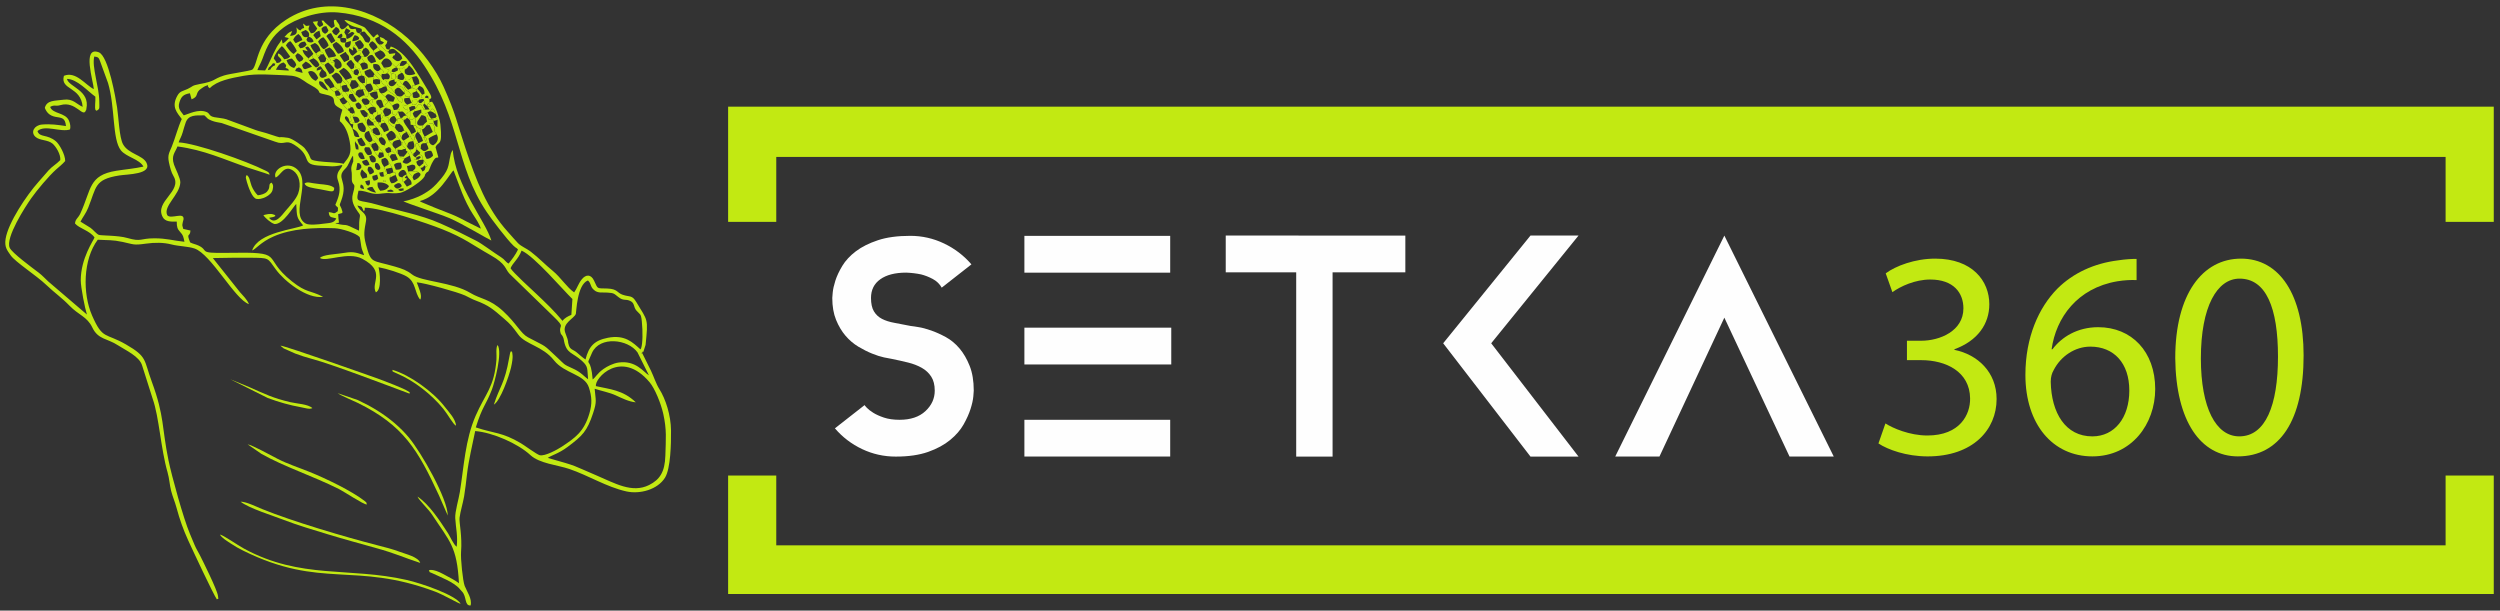 <svg width="217" height="53" viewBox="0 0 217 53" fill="none" xmlns="http://www.w3.org/2000/svg">
<rect x="0" y="0" width="217" height="53" fill="#333333" stroke="none"/>
<g clip-path="url(#clip0_802_24513)">
<path d="M79.014 28.288C79.149 28.306 79.38 28.339 79.709 28.391C80.038 28.441 80.408 28.54 80.821 28.685C81.233 28.829 81.658 29.021 82.097 29.259C82.534 29.498 82.931 29.825 83.284 30.242C83.638 30.66 83.933 31.167 84.168 31.763C84.404 32.359 84.522 33.074 84.522 33.909C84.522 33.944 84.509 34.11 84.485 34.408C84.459 34.706 84.379 35.068 84.245 35.494C84.109 35.919 83.907 36.37 83.638 36.847C83.368 37.324 82.981 37.772 82.475 38.189C81.97 38.605 81.335 38.951 80.567 39.223C79.801 39.495 78.863 39.632 77.751 39.632C76.723 39.632 75.75 39.415 74.832 38.981C73.914 38.546 73.127 37.945 72.47 37.179L75.048 35.161C75.048 35.179 75.11 35.255 75.236 35.39C75.363 35.527 75.548 35.672 75.793 35.825C76.036 35.979 76.348 36.119 76.728 36.247C77.107 36.374 77.557 36.438 78.08 36.438C79.039 36.438 79.789 36.187 80.328 35.685C80.867 35.182 81.136 34.59 81.136 33.909C81.136 33.416 81.035 33.01 80.833 32.695C80.631 32.38 80.357 32.125 80.012 31.929C79.666 31.733 79.27 31.58 78.825 31.469C78.378 31.358 77.902 31.252 77.397 31.15C77.263 31.133 77.039 31.09 76.728 31.022C76.416 30.954 76.07 30.843 75.692 30.689C75.312 30.537 74.916 30.336 74.503 30.09C74.092 29.842 73.72 29.527 73.392 29.144C73.064 28.761 72.79 28.301 72.571 27.765C72.352 27.228 72.242 26.594 72.242 25.862C72.242 25.827 72.256 25.67 72.28 25.389C72.305 25.108 72.381 24.767 72.508 24.367C72.634 23.967 72.836 23.536 73.114 23.076C73.392 22.617 73.784 22.195 74.289 21.812C74.794 21.429 75.43 21.109 76.197 20.854C76.963 20.598 77.902 20.471 79.014 20.471C80.041 20.471 81.019 20.692 81.945 21.135C82.871 21.578 83.663 22.183 84.32 22.948L81.742 24.968C81.557 24.644 81.297 24.393 80.959 24.213C80.622 24.034 80.286 23.903 79.949 23.818C79.544 23.733 79.115 23.681 78.66 23.664C77.7 23.664 76.951 23.856 76.412 24.239C75.872 24.622 75.603 25.163 75.603 25.862C75.603 26.355 75.687 26.743 75.856 27.024C76.024 27.305 76.256 27.523 76.55 27.675C76.845 27.829 77.203 27.944 77.624 28.02C78.046 28.096 78.508 28.186 79.014 28.288ZM88.917 39.63V36.436H101.573V39.63H88.917ZM101.666 28.441V31.635H88.917V28.441H101.666ZM88.917 20.472H101.573V23.665H88.917V20.472ZM121.984 20.447V23.64H115.668V39.631H112.51V20.448H121.984V20.447ZM137.015 20.447L129.436 29.796L137.015 39.631H132.846L125.268 29.796L132.846 20.447H137.015ZM149.672 20.447L159.171 39.63H155.332L149.673 27.573L144.039 39.63H140.2L149.675 20.447H149.672ZM106.394 23.639V20.445H112.71V23.639H106.394Z" fill="#FEFEFE"/>
<path d="M163.654 36.753C164.286 37.162 165.751 37.801 167.291 37.801C170.145 37.801 171.029 35.961 171.005 34.582C170.979 32.258 168.908 31.261 166.761 31.261H165.523V29.576H166.761C168.379 29.576 170.424 28.732 170.424 26.766C170.424 25.438 169.59 24.263 167.544 24.263C166.231 24.263 164.968 24.85 164.26 25.361L163.68 23.726C164.538 23.087 166.206 22.449 167.974 22.449C171.207 22.449 172.673 24.391 172.673 26.409C172.673 28.12 171.663 29.576 169.642 30.317V30.367C171.664 30.776 173.305 32.309 173.305 34.634C173.305 37.291 171.26 39.615 167.318 39.615C165.474 39.615 163.857 39.028 163.049 38.491L163.655 36.754L163.654 36.753Z" fill="#C2E912"/>
<path d="M185.456 24.313C185.002 24.288 184.42 24.313 183.789 24.416C180.303 25.003 178.459 27.582 178.079 30.316H178.155C178.938 29.268 180.302 28.4 182.121 28.4C185.026 28.4 187.072 30.52 187.072 33.765C187.072 36.805 185.026 39.614 181.615 39.614C178.205 39.614 175.805 36.855 175.805 32.538C175.805 29.269 176.966 26.689 178.583 25.053C179.947 23.699 181.766 22.857 183.838 22.601C184.494 22.498 185.05 22.473 185.455 22.473V24.312L185.456 24.313ZM184.824 33.893C184.824 31.517 183.484 30.087 181.439 30.087C180.099 30.087 178.862 30.93 178.256 32.131C178.105 32.386 178.004 32.718 178.004 33.127C178.055 35.86 179.292 37.878 181.617 37.878C183.537 37.878 184.825 36.269 184.825 33.894L184.824 33.893Z" fill="#C2E912"/>
<path d="M199.953 30.853C199.953 36.498 197.882 39.614 194.243 39.614C191.035 39.614 188.862 36.574 188.812 31.083C188.812 25.514 191.187 22.449 194.522 22.449C197.857 22.449 199.953 25.566 199.953 30.853ZM191.036 31.108C191.036 35.424 192.35 37.877 194.37 37.877C196.643 37.877 197.729 35.195 197.729 30.955C197.729 26.714 196.693 24.185 194.395 24.185C192.451 24.185 191.036 26.586 191.036 31.108Z" fill="#C2E912"/>
<path fill-rule="evenodd" clip-rule="evenodd" d="M63.201 19.259H67.38V13.623H67.52H212.278V19.259H216.459V9.256H63.201V19.259Z" fill="#C2E912"/>
<path fill-rule="evenodd" clip-rule="evenodd" d="M63.201 51.562H216.459V41.277H212.278V47.335H67.38V41.277H63.201V51.562Z" fill="#C2E912"/>
<path fill-rule="evenodd" clip-rule="evenodd" d="M37.164 9.234C37.546 9.21 37.262 9.249 37.358 9.119L37.201 8.975L37.092 9.037C37.145 9.147 37.091 9.151 37.164 9.234Z" fill="#C2E912"/>
<path fill-rule="evenodd" clip-rule="evenodd" d="M33.483 15.799C33.373 15.561 33.517 15.683 33.299 15.619C33.315 15.845 33.148 15.723 33.483 15.799Z" fill="#C2E912"/>
<path fill-rule="evenodd" clip-rule="evenodd" d="M32.405 6.678L32.49 6.647L32.383 6.924C32.707 6.846 32.648 6.835 32.966 6.914C32.956 6.898 32.938 6.859 32.932 6.871L32.513 6.461C32.38 6.582 32.495 6.43 32.405 6.678Z" fill="#C2E912"/>
<path fill-rule="evenodd" clip-rule="evenodd" d="M34.807 10.27C34.83 10.283 34.865 10.273 34.877 10.303C34.984 10.56 34.902 10.322 35.005 10.341C35.523 10.427 34.891 10.223 35.174 10.352L35.335 10.23C35.322 10.092 35.396 10.191 35.316 10.01L35.233 10.034C35.045 10.073 35.178 10.016 34.988 10.127C34.954 10.146 34.916 10.289 34.869 10.218C34.857 10.199 34.829 10.254 34.807 10.27Z" fill="#C2E912"/>
<path fill-rule="evenodd" clip-rule="evenodd" d="M33.695 13.283C33.731 13.506 33.662 13.327 33.739 13.495C33.812 13.652 33.752 13.532 33.841 13.631C33.919 13.339 34.002 13.371 34.34 13.391L34.053 13.097C33.943 12.941 34.072 13.072 33.924 12.926L33.964 13.177L33.695 13.283Z" fill="#C2E912"/>
<path fill-rule="evenodd" clip-rule="evenodd" d="M31.447 7.233L31.681 7.494L31.839 7.313C31.802 7.027 31.817 7.12 31.803 6.825L31.599 6.617C31.721 6.925 31.674 6.802 31.668 7.198L31.447 7.233Z" fill="#C2E912"/>
<path fill-rule="evenodd" clip-rule="evenodd" d="M32.463 13.102L32.81 13.559L32.921 13.224L33.263 13.24L33.01 12.963C33 12.946 32.993 12.922 32.983 12.905C32.837 12.671 32.969 12.858 32.856 12.736C32.859 13.119 32.862 13.079 32.463 13.102Z" fill="#C2E912"/>
<path fill-rule="evenodd" clip-rule="evenodd" d="M36.381 14.44L36.499 14.588C36.721 14.502 36.678 14.567 36.834 14.354C37.019 14.502 36.881 14.293 36.929 14.537L37.104 14.389L36.78 13.895L36.746 14.184C36.5 14.329 36.646 14.33 36.381 14.44Z" fill="#C2E912"/>
<path fill-rule="evenodd" clip-rule="evenodd" d="M31.65 9.103L31.904 9.505C31.957 9.456 32.035 9.348 32.173 9.304C32.428 9.223 32.422 9.281 32.621 9.361C32.492 9.257 32.363 9.209 32.286 9.133C32.157 9.005 32.301 9.058 32.058 8.854C32.016 9.067 32.103 8.953 31.928 9.059C31.839 9.112 31.749 9.094 31.65 9.103Z" fill="#C2E912"/>
<path fill-rule="evenodd" clip-rule="evenodd" d="M35.82 15.435C35.854 15.079 36.037 15.058 36.308 14.948C35.952 14.745 36.051 14.96 35.79 14.864L35.422 14.887L35.771 15.322C35.776 15.336 35.79 15.367 35.794 15.38C35.798 15.393 35.81 15.418 35.82 15.435Z" fill="#C2E912"/>
<path fill-rule="evenodd" clip-rule="evenodd" d="M30.463 6.005L30.708 6.392C30.703 6.194 30.649 6.158 30.811 6.06C31.059 5.907 31.105 6.112 31.122 6.123C31.202 6.394 31.172 6.273 31.03 6.528L31.162 6.626L31.391 6.543C31.32 6.358 31.248 6.092 31.173 5.934L30.888 5.881L30.752 5.562L30.73 5.904C30.615 5.981 30.635 5.976 30.463 6.005Z" fill="#C2E912"/>
<path fill-rule="evenodd" clip-rule="evenodd" d="M32.428 4.411C32.486 4.562 32.433 4.504 32.518 4.609C32.75 4.507 32.759 4.469 33.009 4.358C33.004 4.353 32.925 4.265 32.9 4.237L32.777 4.092C32.641 4.26 32.71 4.166 32.558 4.285C32.392 4.414 32.562 4.27 32.428 4.411Z" fill="#C2E912"/>
<path fill-rule="evenodd" clip-rule="evenodd" d="M30.623 4.093C30.926 4.208 30.673 3.997 30.891 4.244C30.965 4.327 30.965 4.415 30.998 4.517C31.296 4.26 31.029 4.403 31.264 4.394C31.267 4.4 31.396 4.32 31.329 4.579C31.27 4.815 31.349 4.652 31.172 4.745L31.361 4.906C31.442 4.783 31.384 4.894 31.648 4.954L31.405 4.515L31.528 4.272L31.535 4.095C31.367 4.239 31.404 4.224 31.145 4.295L30.963 3.999C30.956 3.988 30.927 3.98 30.921 3.951C30.915 3.92 30.893 3.917 30.879 3.901C30.428 4.122 31.053 3.723 30.74 3.981C30.723 3.996 30.696 4.021 30.679 4.034C30.662 4.049 30.641 4.074 30.623 4.093Z" fill="#C2E912"/>
<path fill-rule="evenodd" clip-rule="evenodd" d="M29.994 6.945C30.016 6.959 30.053 6.948 30.062 6.982C30.071 7.014 30.11 7.011 30.122 7.022L30.266 7.21C30.278 7.23 30.286 7.254 30.296 7.274L30.369 7.412C30.403 7.2 30.437 7.142 30.518 6.974C30.351 6.94 30.458 6.908 30.547 6.752L29.994 6.945Z" fill="#C2E912"/>
<path fill-rule="evenodd" clip-rule="evenodd" d="M35.579 8.065C35.81 8.229 35.498 7.951 35.803 8.353C35.815 8.371 35.836 8.396 35.856 8.415L35.796 8.065L36.184 7.903L36.148 7.768L35.823 7.651H35.725L35.425 7.792L35.012 7.354C35.071 7.539 35.164 7.73 35.267 7.826C35.465 8.007 35.386 7.818 35.579 8.065Z" fill="#C2E912"/>
<path fill-rule="evenodd" clip-rule="evenodd" d="M37.309 9.652C37.54 9.667 37.653 9.79 37.824 9.921C37.721 9.602 37.718 9.569 37.505 9.426L37.309 9.652Z" fill="#C2E912"/>
<path fill-rule="evenodd" clip-rule="evenodd" d="M32.332 9.933C32.525 10.256 32.469 9.95 32.442 10.371C32.079 10.299 32.17 10.366 31.995 9.99C31.984 9.968 31.969 9.938 31.961 9.92C31.951 9.9 31.938 9.871 31.923 9.847C31.862 10.123 31.989 10.128 31.621 10.17C31.705 10.287 31.689 10.258 31.74 10.425C31.749 10.451 31.76 10.538 31.768 10.561C31.843 10.776 31.717 10.568 31.85 10.708C31.829 10.394 31.829 10.443 31.982 10.277L32.207 10.508C32.325 10.608 32.225 10.533 32.377 10.622C32.51 10.508 32.437 10.706 32.522 10.515C32.71 10.714 32.52 10.552 32.744 10.587L32.528 10.251C32.645 10.052 32.775 10.005 32.794 9.975C32.774 9.876 32.786 9.855 32.746 9.733C32.648 9.435 32.699 9.605 32.611 9.49L32.651 9.717C32.338 9.807 32.532 9.686 32.332 9.933Z" fill="#C2E912"/>
<path fill-rule="evenodd" clip-rule="evenodd" d="M29.752 9.053L30.22 9.584C30.246 9.326 30.174 9.449 30.345 9.413L30.458 9.29C30.326 9.073 30.389 9.036 30.148 8.795C30.061 8.928 30.145 8.872 30.008 8.973C29.872 9.073 29.982 9.028 29.752 9.053Z" fill="#C2E912"/>
<path fill-rule="evenodd" clip-rule="evenodd" d="M36.02 10.219C36.133 10.472 36.075 10.52 36.022 10.858C36.303 11.032 36.094 10.98 36.384 11.155C36.757 11.094 36.616 11.107 36.721 10.888C36.432 10.93 36.108 10.912 36.239 10.532C36.244 10.517 36.565 10.019 36.584 9.994C36.849 10.032 36.81 10.027 36.979 10.154C36.961 9.793 36.967 10.088 37.072 9.96L37.237 10.432C37.227 10.434 37.163 10.338 37.414 10.372C37.762 10.421 37.563 10.293 37.63 10.504L37.982 10.409L37.796 10.226L37.43 10.308C37.266 10.12 37.201 9.957 37.109 9.754C36.968 9.847 36.977 9.868 36.784 9.913C36.529 9.813 36.715 9.957 36.575 9.759L36.28 10.072C36.138 10.224 36.241 10.179 36.02 10.219Z" fill="#C2E912"/>
<path fill-rule="evenodd" clip-rule="evenodd" d="M34.232 6.922C34.296 7.123 34.111 6.968 34.413 7.158L34.43 7.03L34.7 7.011C34.779 7.157 34.706 7.06 34.792 7.168C34.9 7.304 34.886 7.274 34.942 7.337C34.971 7.286 35.158 6.654 35.584 7.337C35.779 7.646 35.625 7.339 35.724 7.652H35.822L35.798 7.401L36.022 7.419C35.929 7.24 35.784 6.912 35.768 6.688C35.755 6.704 35.735 6.71 35.729 6.74C35.722 6.768 35.697 6.78 35.688 6.789C35.679 6.798 35.66 6.824 35.647 6.833C35.474 6.969 35.425 6.934 35.264 6.959L35.104 6.74C35.024 6.874 35.096 6.965 34.79 6.942C34.776 6.94 34.584 6.864 34.536 6.849C34.341 6.666 34.58 6.969 34.428 6.686C34.417 6.665 34.368 6.575 34.361 6.533C34.353 6.486 34.34 6.476 34.325 6.449C34.33 6.638 34.398 6.795 34.232 6.922Z" fill="#C2E912"/>
<path fill-rule="evenodd" clip-rule="evenodd" d="M33.742 12.198L34.071 12.604C34.021 12.242 34.343 12.178 34.698 12.119L34.334 11.703L34.366 11.941C34.153 12.091 34.086 12.223 33.742 12.198Z" fill="#C2E912"/>
<path fill-rule="evenodd" clip-rule="evenodd" d="M29.047 5.396L28.862 5.246C28.884 5.241 28.919 5.214 28.929 5.231C28.94 5.25 28.982 5.218 28.995 5.21C29.107 5.145 29.103 5.135 29.158 5.087C28.925 5.087 28.967 5.149 29.005 4.926L28.518 5.012C28.531 5.028 28.554 5.03 28.56 5.058C28.578 5.139 28.731 5.081 28.74 5.406L29.047 5.396Z" fill="#C2E912"/>
<path fill-rule="evenodd" clip-rule="evenodd" d="M33.795 10.414C33.891 10.19 33.968 10.113 34.223 10.057C34.335 10.193 34.382 10.28 34.439 10.414L34.223 10.775C33.944 10.702 33.886 10.598 33.795 10.414ZM33.404 10.102C33.42 10.115 33.44 10.118 33.452 10.142L33.701 10.197C33.604 10.818 34.113 10.973 34.283 11.06L34.347 10.787L34.69 10.757C34.442 10.534 34.582 10.794 34.505 10.298L34.778 10.268C34.695 10.091 34.592 9.939 34.551 9.652L34.34 10.074C34.221 9.942 34.506 10.027 34.129 9.943C34.118 9.924 34.011 9.931 34.106 9.633L33.934 9.617L33.949 9.823C33.754 10.003 33.705 10.108 33.404 10.102Z" fill="#C2E912"/>
<path fill-rule="evenodd" clip-rule="evenodd" d="M32.891 12.186C32.853 11.941 32.931 11.94 33.15 11.9C33.141 11.842 33.144 11.749 33.117 11.697C33.039 11.547 33.099 11.632 32.983 11.537C32.978 11.724 33.031 11.608 32.941 11.719C32.661 11.788 32.56 11.672 32.387 11.533L32.397 11.709C32.676 11.866 32.477 11.675 32.67 11.899C32.765 12.008 32.737 12.032 32.891 12.186Z" fill="#C2E912"/>
<path fill-rule="evenodd" clip-rule="evenodd" d="M29.947 7.98L30.141 8.214C30.151 8.23 30.163 8.25 30.172 8.266C30.185 8.285 30.197 8.308 30.207 8.325L30.281 8.466C30.274 8.121 30.332 8.163 30.637 8.16C30.618 8.145 30.587 8.105 30.579 8.121L30.304 7.73C30.252 8.017 30.367 7.913 29.947 7.98Z" fill="#C2E912"/>
<path fill-rule="evenodd" clip-rule="evenodd" d="M34.689 10.758C34.908 10.91 34.984 10.981 35.073 11.326C35.634 11.581 35.493 11.618 35.702 11.998C35.787 12.153 35.747 12.078 35.823 12.172C35.832 12.161 36.111 12.214 35.935 11.812L35.694 11.621C35.519 11.171 35.175 10.922 35.011 10.47L35.171 10.352C34.888 10.223 35.519 10.427 35.002 10.341C34.898 10.322 34.981 10.56 34.874 10.303C34.862 10.273 34.827 10.283 34.803 10.27H34.777L34.504 10.299C34.581 10.795 34.441 10.536 34.689 10.758Z" fill="#C2E912"/>
<path fill-rule="evenodd" clip-rule="evenodd" d="M34.412 7.159C34.603 7.629 34.659 7.451 34.831 7.54C35.02 7.64 35.146 7.904 35.12 8.072L35.134 8.159L35.233 8.392L35.534 8.35C35.675 8.435 35.596 8.22 35.577 8.067C35.384 7.819 35.463 8.009 35.266 7.828C35.162 7.732 35.07 7.541 35.01 7.355L34.942 7.338C34.886 7.275 34.899 7.305 34.792 7.169C34.706 7.061 34.779 7.158 34.7 7.012L34.429 7.031L34.412 7.159Z" fill="#C2E912"/>
<path fill-rule="evenodd" clip-rule="evenodd" d="M37.024 10.876L37.291 10.847L37.569 11.453L36.858 11.869C36.735 11.595 36.674 11.572 36.63 11.242C36.519 11.406 36.486 11.007 36.525 11.455C36.506 11.464 36.48 11.467 36.47 11.487C36.439 11.55 36.347 11.48 36.285 11.475C36.484 11.662 36.618 11.859 36.714 12.233C36.64 12.26 36.587 12.297 36.52 12.328C36.297 12.429 36.615 12.35 36.24 12.431L36.523 12.923C36.509 12.453 36.582 12.424 37.024 12.42C36.559 11.401 36.72 12.198 36.865 11.905C37.132 12.073 36.934 11.932 37.065 12.257C37.164 12.508 37.016 12.434 37.275 12.383L37.195 12.028C37.304 11.914 37.743 11.705 37.907 11.661L37.827 11.561C37.819 11.55 37.798 11.524 37.79 11.512C37.576 11.156 37.91 11.363 37.566 10.709C37.296 10.724 37.233 10.72 37.024 10.876Z" fill="#C2E912"/>
<path fill-rule="evenodd" clip-rule="evenodd" d="M30.352 10.589C30.533 10.837 30.325 10.701 30.66 10.791L30.607 10.652L30.802 10.662L30.611 10.132L30.639 10.049C30.655 10.04 30.686 10.025 30.703 10.017L30.803 9.752C30.774 9.773 30.64 9.846 30.619 9.875L30.382 9.781C30.384 9.8 30.382 9.81 30.382 9.838C30.38 10.348 30.472 10.189 30.476 10.343C30.482 10.629 30.529 10.441 30.352 10.589Z" fill="#C2E912"/>
<path fill-rule="evenodd" clip-rule="evenodd" d="M30.541 7.741C30.553 7.764 30.574 7.77 30.581 7.807C30.587 7.843 30.609 7.855 30.619 7.87L30.861 8.211C30.86 7.855 31.07 7.735 31.376 7.772C31.324 7.704 31.305 7.681 31.246 7.573C31.15 7.395 31.241 7.524 31.137 7.355C31.098 7.538 31.14 7.503 30.966 7.603C30.965 7.604 30.789 7.676 30.788 7.676C30.597 7.743 30.82 7.672 30.541 7.741Z" fill="#C2E912"/>
<path fill-rule="evenodd" clip-rule="evenodd" d="M27.82 5.401C27.84 5.42 27.863 5.424 27.875 5.461C27.887 5.498 27.965 5.55 27.985 5.563C28.08 5.628 28.026 5.584 28.17 5.658C28.222 5.588 28.16 5.632 28.276 5.545L28.475 5.424C28.488 5.131 28.501 5.22 28.305 5.055C28.3 5.417 28.198 5.42 27.82 5.401Z" fill="#C2E912"/>
<path fill-rule="evenodd" clip-rule="evenodd" d="M32.824 10.644L32.891 10.785C32.901 10.801 32.917 10.833 32.928 10.851C32.938 10.87 32.957 10.9 32.967 10.916C32.976 10.934 32.993 10.96 33.006 10.98C33.115 10.631 32.991 10.758 33.409 10.65C33.249 10.383 33.309 10.47 33.064 10.414V10.609L32.824 10.644Z" fill="#C2E912"/>
<path fill-rule="evenodd" clip-rule="evenodd" d="M35.695 11.62L35.936 11.811C36.112 12.212 35.834 12.159 35.824 12.17C35.748 12.077 35.788 12.152 35.703 11.997C35.494 11.616 35.635 11.579 35.074 11.324C34.738 11.494 35.008 11.479 34.598 11.452L34.855 12.008C34.885 11.775 34.87 11.653 35.301 11.455C35.435 11.741 35.423 11.59 35.53 11.881L35.044 12.204L35.271 12.612C35.279 12.632 35.293 12.66 35.3 12.678C35.308 12.695 35.319 12.724 35.33 12.746C35.393 12.35 35.465 12.286 35.868 12.248C35.941 12.5 35.966 12.462 35.96 12.756L35.852 12.939L35.561 12.996C35.579 13.014 35.607 13.014 35.614 13.048L35.858 13.501C35.924 13.113 35.859 13.4 35.987 13.239C36.089 13.113 36.131 13.164 36.087 12.978L36.214 12.995L36.137 12.857C35.946 12.36 36.155 12.503 36.304 12.414C36.168 12.01 35.83 11.796 36.23 11.47L36.162 10.971C36.01 10.882 35.981 10.896 35.871 10.852C35.983 11.26 36 11.014 36.108 11.425C35.843 11.577 36.008 11.542 35.695 11.62Z" fill="#C2E912"/>
<path fill-rule="evenodd" clip-rule="evenodd" d="M35.601 9.668L35.598 10.121C35.499 10.452 35.529 10.171 35.655 10.396C35.853 10.377 35.805 10.374 36.019 10.221C35.88 9.995 35.906 10.1 35.823 9.834L35.974 9.667L35.918 9.518L35.601 9.668Z" fill="#C2E912"/>
<path fill-rule="evenodd" clip-rule="evenodd" d="M35.4 9.573C34.899 9.394 34.998 9.245 34.971 9.091C35.129 9.152 35.199 9.183 35.414 9.214L35.4 9.573ZM33.105 8.116L33.441 8.391C33.588 8.155 33.708 8.106 34.004 8.281C34.356 8.487 34.299 8.451 34.142 8.829L33.706 8.787L34.035 9.171C34.632 8.741 34.782 9.124 34.589 9.384L34.456 9.516L34.678 9.449L34.617 9.687C34.9 9.743 34.866 9.514 35.199 9.933C35.552 9.741 35.211 9.806 35.602 9.668L35.497 9.333C35.712 9.236 35.703 9.184 36 9.209L36.08 9.406C36.094 9.389 36.109 9.338 36.115 9.352L36.257 9.155C36.448 8.99 36.208 9.07 36.544 9.055C36.555 9.071 36.564 9.081 36.567 9.108C36.573 9.145 36.609 9.194 36.618 9.211C36.712 9.364 36.598 9.287 36.763 9.405C36.773 9.645 36.732 9.42 36.931 9.522L36.719 9.104L36.847 9L36.805 8.721L36.544 8.955C36.297 8.9 36.449 8.997 36.313 8.826H36.237C36.151 9.09 36.14 9.059 35.868 9.109C35.697 8.997 35.855 9.096 35.736 8.931L35.342 9.094C35.149 8.944 35.025 8.767 35.099 8.533L35.533 8.478V8.348L35.233 8.39L35.134 8.157C34.719 8.342 35.16 8.314 34.701 8.38C34.983 8.664 34.958 8.451 34.893 8.905C34.424 8.712 34.603 8.574 34.311 8.304C34.149 8.154 33.797 7.984 33.634 7.816C33.479 8.013 33.355 8.074 33.105 8.116Z" fill="#C2E912"/>
<path fill-rule="evenodd" clip-rule="evenodd" d="M36.044 13.667C35.936 14.056 36.008 13.797 36.108 13.859C36.204 13.546 35.981 13.753 36.266 13.6C36.485 13.482 36.523 13.648 36.529 13.652L36.356 13.822L36.341 13.898L36.713 13.853C36.601 13.414 36.742 13.595 36.407 13.395C36.183 13.499 36.397 13.369 36.183 13.537L36.044 13.667Z" fill="#C2E912"/>
<path fill-rule="evenodd" clip-rule="evenodd" d="M24.344 30.002C24.377 30.025 24.502 30.165 24.623 30.241L25.62 30.686C26.076 30.858 26.56 31.015 27.08 31.153C28.856 31.626 33.588 33.442 35.555 34.171C35.521 33.936 35.691 34.151 35.377 33.935C35.068 33.722 33.367 33.07 32.999 32.936C32.293 32.679 24.776 30.017 24.344 30.002Z" fill="#C2E912"/>
<path fill-rule="evenodd" clip-rule="evenodd" d="M42.867 35.121C43.432 34.795 44.175 32.683 44.356 31.907C44.589 30.906 44.461 30.685 44.454 30.581C44.451 30.543 44.44 30.533 44.431 30.511C44.32 30.546 44.325 30.325 44.203 31.024C43.796 33.354 43.379 33.517 42.867 35.12V35.121Z" fill="#C2E912"/>
<path fill-rule="evenodd" clip-rule="evenodd" d="M19.092 46.4C19.234 46.684 19.764 46.999 20.033 47.177C20.425 47.436 20.698 47.593 21.106 47.795C27.911 51.163 30.773 48.731 37.762 51.35C38.551 51.646 39.779 52.388 39.987 52.41C39.559 51.647 36.557 50.626 35.312 50.343C30.3 49.203 26.103 50.295 21.192 47.626C20.576 47.292 19.407 46.458 19.093 46.4H19.092Z" fill="#C2E912"/>
<path fill-rule="evenodd" clip-rule="evenodd" d="M20.881 43.545C21.613 44.126 23.716 44.77 24.571 45.104C25.808 45.586 27.186 45.99 28.498 46.39C29.799 46.788 31.218 47.172 32.559 47.547C34.473 48.081 34.906 48.35 36.476 48.861C36.308 48.34 35.217 48.094 34.749 47.916C34.098 47.666 33.406 47.494 32.702 47.314C29.963 46.613 25.337 45.242 22.753 44.186C22.239 43.976 21.392 43.551 20.879 43.545H20.881Z" fill="#C2E912"/>
<path fill-rule="evenodd" clip-rule="evenodd" d="M29.31 34.127C29.651 34.374 30.577 34.738 31.06 34.975C35.029 36.927 36.271 39.051 38.099 42.997L38.864 44.748C38.86 43.296 36.581 39.287 35.477 37.961C34.782 37.125 33.826 36.301 32.736 35.627C32.185 35.286 31.662 35.01 31.063 34.727L29.309 34.127H29.31Z" fill="#C2E912"/>
<path fill-rule="evenodd" clip-rule="evenodd" d="M22.69 39.395C24.706 40.532 27.11 41.294 29.428 42.453C29.869 42.673 31.55 43.8 31.842 43.79L31.798 43.615C31.781 43.589 31.709 43.529 31.677 43.504C30.509 42.595 28.248 41.519 26.893 40.971C25.945 40.587 24.941 40.263 24.101 39.829C23.621 39.58 21.847 38.606 21.494 38.57L22.69 39.395Z" fill="#C2E912"/>
<path fill-rule="evenodd" clip-rule="evenodd" d="M34.053 32.098C34.154 32.233 33.844 32.16 34.469 32.424C35.957 33.053 37.463 34.242 38.478 35.487C38.87 35.968 39.317 36.818 39.581 36.953C39.563 36.383 38.919 35.713 38.593 35.294C37.588 33.993 35.559 32.533 34.053 32.098Z" fill="#C2E912"/>
<path fill-rule="evenodd" clip-rule="evenodd" d="M19.986 32.918L23.245 34.548C24.204 34.904 25.113 35.165 26.133 35.35C26.503 35.419 26.88 35.554 27.114 35.422C26.721 35.069 25.776 35.044 25.202 34.909C23.653 34.541 23.052 34.222 21.675 33.616L19.986 32.918Z" fill="#C2E912"/>
<path fill-rule="evenodd" clip-rule="evenodd" d="M21.84 16.141C21.696 15.771 21.681 15.362 21.417 15.19C21.295 15.354 21.35 15.469 21.351 15.487C21.352 15.502 21.427 15.785 21.435 15.814C21.559 16.223 21.874 17.162 22.245 17.26C22.654 17.368 23.554 16.986 23.662 16.48C23.726 16.187 23.74 16.055 23.578 15.851C23.219 15.995 23.547 16.237 23.17 16.64C22.995 16.827 22.669 16.921 22.377 16.951C22.185 16.779 21.953 16.432 21.84 16.141Z" fill="#C2E912"/>
<path fill-rule="evenodd" clip-rule="evenodd" d="M27.755 15.978C26.865 15.892 26.739 15.743 26.443 15.916C26.485 16.252 27.186 16.326 27.794 16.43C28.718 16.589 29.01 16.787 29.011 16.308C28.735 16.053 28.221 16.023 27.755 15.978Z" fill="#C2E912"/>
<path fill-rule="evenodd" clip-rule="evenodd" d="M36.439 17.452C38.085 17.032 39.041 15.035 39.367 14.791C39.871 16.079 40.265 17.399 41.068 18.627C41.266 18.927 41.676 19.545 41.731 19.846C39.619 18.825 40.306 19.006 37.797 18.05L36.603 17.554C36.444 17.468 36.528 17.521 36.44 17.452H36.439ZM35.013 17.468C35.326 17.659 38.083 18.54 39.012 18.933C40.081 19.385 42.37 20.762 42.651 20.879C42.153 19.204 39.541 16.11 39.303 13.029C39.232 13.119 39.25 13.068 39.181 13.224C39.132 13.336 39.142 13.312 39.114 13.428C38.866 14.454 39.081 14.689 37.877 15.972C37.503 16.371 37.201 16.59 36.642 16.909C36.304 17.101 35.485 17.421 35.012 17.469L35.013 17.468Z" fill="#C2E912"/>
<path fill-rule="evenodd" clip-rule="evenodd" d="M34.233 6.923C34.398 6.796 34.33 6.638 34.325 6.45L34.08 6.375C33.905 6.554 33.947 6.507 33.965 6.817C33.978 6.819 34.122 6.856 34.124 6.858C34.136 6.861 34.17 6.904 34.178 6.887C34.187 6.869 34.215 6.911 34.233 6.923Z" fill="#C2E912"/>
<path fill-rule="evenodd" clip-rule="evenodd" d="M51.729 33.517C51.576 32.862 53.899 30.244 56.377 33.169C56.839 33.713 57.372 35.018 57.573 35.928C57.883 37.334 57.793 38.092 57.753 39.553C57.713 40.957 57.271 41.63 56.35 42.096C54.865 42.846 53.337 41.928 51.801 41.278C49.55 40.326 50.324 40.531 47.544 39.746C47.873 39.517 48.494 39.37 49.254 38.803C50.579 37.813 50.959 37.428 51.478 35.869C51.833 34.804 51.698 34.777 51.617 33.742C52.157 33.925 52.886 34.062 53.423 34.306C53.971 34.554 54.58 34.869 55.186 34.922C54.078 33.84 52.89 33.783 51.73 33.517H51.729ZM51.444 32.934C51.29 31.002 50.879 31.749 51.17 31.118C51.259 30.923 51.306 30.796 51.395 30.607C52.067 29.164 54.498 29.425 55.334 30.585L56.326 32.577C55.873 32.318 55.213 31.253 53.687 31.469C53.225 31.534 52.694 31.805 52.389 32.022C51.805 32.438 51.688 32.775 51.443 32.934H51.444ZM50.821 31.204C50.563 31.035 50.303 30.795 50.05 30.583C49.764 30.346 49.495 30.356 49.376 29.978C49.215 29.468 49.456 29.904 49.069 28.892C48.748 28.051 49.858 27.641 49.984 27.243C50.029 27.105 50.078 24.703 51.032 24.343C51.343 24.619 51.209 24.872 51.562 25.173C51.908 25.469 52.214 25.365 52.711 25.396C53.299 25.433 53.283 25.476 53.676 25.785C54.138 26.15 54.268 25.921 54.706 26.122C55.111 26.31 54.966 26.636 55.24 26.955C55.559 27.327 55.636 27.179 55.709 27.88C55.802 28.788 55.788 29.83 55.651 30.215C55.647 30.229 55.627 30.284 55.623 30.273C55.62 30.261 55.606 30.312 55.594 30.33C54.915 29.714 54.243 29.031 52.762 29.319C51.553 29.555 51.108 30.088 50.821 31.204ZM44.316 23.281C44.511 22.808 44.994 22.495 45.273 21.754C46.373 22.224 48.926 25.23 49.685 25.953L49.595 27.329C49.317 27.439 48.995 27.61 48.828 27.851C48.073 26.947 47.391 26.303 46.569 25.523C46.285 25.253 44.461 23.596 44.315 23.279L44.316 23.281ZM51.049 32.917C50.739 32.72 50.434 32.295 49.71 31.982C48.869 31.616 48.985 31.602 48.432 31.091C47.021 29.784 47.63 30.235 45.822 29.274C45.191 28.937 44.843 28.089 43.67 27.005C42.491 25.919 41.717 25.969 40.825 25.426C39.262 24.474 36.563 24.454 35.767 23.823C35.31 23.46 34.934 23.331 34.278 23.139C32.224 22.537 32.227 22.926 31.767 21.228C31.528 20.345 31.631 19.985 31.769 19.186C31.896 18.454 31.235 18.399 31.024 17.835C31.548 17.965 31.36 17.952 31.578 18.342C31.68 18.175 31.652 18.33 31.661 18.024C33.116 18.042 37.096 19.383 38.374 19.892C40.362 20.685 40.989 21.25 42.609 22.165C43.97 22.935 43.824 23.342 44.228 23.763L48.023 27.451C49.136 28.523 48.478 28.149 48.643 28.842C48.706 29.107 48.728 28.968 48.847 29.209C48.942 29.399 48.925 29.448 48.969 29.65C49.202 30.72 49.686 30.572 50.517 31.327C51.086 31.845 50.953 31.997 51.047 32.917H51.049ZM33.903 16.655C33.382 16.643 33.764 16.634 33.614 16.532C33.92 16.468 33.873 16.381 34.145 16.564C34.105 16.59 34.295 16.664 33.903 16.655ZM34.786 16.366C35.357 16.341 34.852 16.297 35.071 16.51C34.81 16.573 34.786 16.642 34.558 16.483C34.56 16.482 34.672 16.371 34.786 16.366ZM32.646 16.727C32.461 16.691 32.355 16.664 32.186 16.6L31.824 16.402C32.038 16.239 32.059 16.245 32.322 16.221L32.646 16.727ZM31.327 16.009C31.554 16.13 31.526 16.102 31.599 16.416C31.288 16.345 31.192 16.333 31.327 16.009ZM34.373 15.973C34.77 15.733 34.851 16.102 34.879 16.159C34.61 16.427 34.397 16.445 34.205 16.159C34.319 15.995 34.06 16.162 34.373 15.973ZM33.766 16.159C33.599 16.452 33.362 16.529 33.003 16.559C32.856 16.354 32.73 16.217 32.779 15.836C33.128 15.811 33.557 15.877 33.766 16.159ZM32.084 15.636C32.236 16.151 31.82 16.329 31.701 15.727L32.084 15.636ZM33.483 15.8C33.148 15.723 33.315 15.845 33.299 15.62C33.517 15.684 33.373 15.562 33.483 15.8ZM32.831 15.498C32.672 15.648 32.717 15.638 32.443 15.681C32.334 15.476 32.315 15.531 32.325 15.27L32.733 15.158L32.831 15.498ZM35.309 15.129L35.321 15.196C35.464 15.633 35.74 15.525 35.726 15.995L35.315 16.202L35.035 15.792C34.982 15.723 34.949 15.859 34.9 15.513L34.912 15.417C34.913 15.408 34.916 15.403 34.915 15.397C34.814 15.366 34.527 15.373 34.603 15.03C34.613 14.983 35.071 14.363 35.309 15.129ZM31.421 14.7L31.576 14.869C31.92 15.223 31.813 14.981 31.875 15.395L31.463 15.513C31.259 15.164 31.204 15.071 31.421 14.7ZM32.467 14.946C32.23 15.136 32.333 15.058 32.094 15.147C31.962 14.807 31.812 14.817 31.987 14.471C32.248 14.488 32.165 14.446 32.312 14.614C32.46 14.781 32.431 14.783 32.467 14.946ZM35.791 14.864C36.053 14.96 35.953 14.746 36.31 14.949C36.571 15.077 36.544 15.189 36.349 15.392C36.254 15.492 36.073 15.601 35.923 15.652L35.822 15.435C35.812 15.418 35.8 15.393 35.796 15.38C35.791 15.367 35.778 15.337 35.773 15.322L35.424 14.887L35.324 14.419C35.488 14.395 35.61 14.327 35.693 14.311C35.918 14.267 35.736 14.286 35.894 14.307C35.911 14.309 35.946 14.36 35.959 14.338C35.972 14.316 36.002 14.366 36.023 14.38C36.141 14.668 35.948 14.711 35.791 14.864ZM31.02 14.153C31.209 14.185 31.15 14.103 31.282 14.274C31.434 14.471 31.312 14.229 31.369 14.541C31.217 14.723 31.241 14.763 30.918 14.771L31.02 14.153ZM32.575 14.179C32.741 14.115 32.815 14.147 32.922 14.325C33.299 14.939 32.353 14.874 32.575 14.179ZM34.194 14.299C34.367 14.123 34.518 14.116 34.799 14.118C34.935 14.537 34.905 14.759 34.356 14.728L34.194 14.299ZM33.727 14.044L34.032 14.546C34.095 14.778 34.108 14.721 34.143 14.957H34.3L34.345 15.188L34.527 15.663C34.295 15.827 34.268 15.889 33.983 15.912C33.861 15.758 33.811 15.692 33.809 15.42L33.955 15.361C33.833 15.209 33.892 15.322 33.832 15.09L33.615 15.106C33.477 15.185 33.55 15.138 33.433 15.218C33.418 15.229 33.349 15.293 33.328 15.312C33.007 15.398 32.989 15.27 32.921 14.985L33.262 14.918C33.495 14.922 33.341 14.983 33.463 14.866L33.346 14.499C33.282 14.382 33.147 14.237 33.112 14.036C33.092 13.917 33.13 13.869 33.122 13.817L33.423 13.697C33.658 13.831 33.611 13.835 33.727 14.044ZM32.013 14.109C32.144 14.507 32.029 14.236 31.981 14.345C31.663 14.462 31.55 14.283 31.425 14.056C31.56 13.915 31.312 14.047 31.623 13.918C31.771 13.858 31.704 13.901 31.851 13.87C31.89 13.934 32.003 14.078 32.013 14.109ZM29.354 18.587C29.73 18.453 29.822 18.602 29.63 18.081C29.491 17.708 29.419 17.939 29.618 17.41C30.281 15.638 29.073 15.497 29.984 14.626C30.266 14.355 30.364 13.881 30.622 13.523C30.634 13.545 30.647 13.575 30.652 13.593L30.664 14.004C30.628 14.136 30.569 14.222 30.529 14.375C30.425 14.775 30.559 14.849 30.537 15.263C30.475 16.42 30.996 15.539 30.63 16.826C30.453 17.446 30.754 17.943 31.03 18.334C31.29 18.7 31.267 18.587 31.198 19.086C31.156 19.397 31.196 19.688 31.159 20.022C29.585 19.245 30.365 19.709 29.103 19.387C29.291 19.306 29.305 19.395 29.423 19.316C29.401 19.237 29.354 18.705 29.354 18.587ZM32.247 13.435C32.528 13.597 32.68 13.706 32.599 14.035C32.241 14.23 32.114 13.979 32.052 13.556C32.358 13.477 32.168 13.567 32.247 13.435ZM31.541 13.453C31.616 13.586 31.628 13.626 31.655 13.799C31.426 13.816 31.32 13.857 31.183 13.649C30.951 13.296 31.26 13.215 31.262 13.215C31.57 13.317 31.324 13.069 31.541 13.453ZM37.424 13.087C37.508 13.239 37.558 13.282 37.587 13.521C37.433 13.665 37.333 13.77 37.038 13.797C36.904 13.566 36.857 13.557 36.856 13.229C37.049 13.136 37.153 13.081 37.424 13.087ZM32.142 13.441C31.951 13.496 31.911 13.485 31.776 13.296C31.482 12.884 31.712 12.821 31.713 12.776L32.062 12.788C32.476 13.468 32.177 13.415 32.142 13.441ZM33.923 12.925C34.071 13.071 33.942 12.939 34.053 13.096L34.339 13.39C34.418 13.639 34.453 13.586 34.537 13.847L34.044 14.004L33.841 13.63C33.752 13.53 33.811 13.651 33.738 13.493C33.662 13.326 33.73 13.505 33.694 13.282C33.575 13.226 33.663 13.373 33.509 13.157C33.443 13.062 33.466 13.043 33.446 12.92L33.743 12.764C33.986 12.886 33.855 12.769 33.923 12.925ZM30.814 12.241C30.945 12.553 31.134 12.442 31.117 12.99C30.832 12.915 30.93 13.069 30.838 12.702C30.8 12.553 30.797 12.41 30.814 12.241ZM31.072 12.298C30.952 11.932 31.061 12.155 31.086 12.079C31.46 11.898 31.324 11.915 31.517 12.172C31.629 12.321 31.688 12.416 31.738 12.592C31.561 12.68 31.257 12.858 31.072 12.298ZM32.34 12.161C32.44 12.236 32.505 12.293 32.618 12.385C32.746 12.507 32.768 12.556 32.856 12.736C32.969 12.858 32.836 12.671 32.982 12.905C32.992 12.922 32.999 12.945 33.009 12.963L33.262 13.24L33.335 13.577C33.122 13.684 33.148 13.685 32.934 13.741L32.809 13.559L32.462 13.102L32.227 12.707L32.023 12.329C31.88 12.234 31.688 12.024 31.656 11.857C31.594 11.518 31.785 11.44 32.031 11.362C32.132 11.748 32.276 11.887 32.34 12.161ZM34.335 11.703L34.699 12.119L34.842 12.325C34.911 12.406 34.984 12.146 34.975 12.703L35.229 12.916C35.262 13.144 35.127 12.965 35.373 13.166L35.573 13.506L35.7 13.975C35.41 14.216 35.279 14.312 34.939 14.073L35.124 13.742C34.815 13.704 34.91 13.777 34.693 13.575L34.531 13.327C34.425 13.209 34.508 13.348 34.386 13.144C34.361 13.102 34.325 12.985 34.303 12.923C34.205 12.753 34.194 12.859 34.072 12.604L33.743 12.198L33.511 11.696C33.569 11.649 33.635 11.581 33.712 11.516C33.915 11.345 33.714 11.452 33.983 11.352C34.18 11.457 34.244 11.543 34.335 11.703ZM31.46 10.642C31.638 10.905 31.896 11.078 31.662 11.464C31.253 11.502 31.006 11.15 31.041 10.76C31.325 10.648 31.142 10.686 31.46 10.642ZM18.208 7.656C18.824 7.016 20.024 6.783 21.146 6.58C22.354 6.363 23.625 6.5 24.863 6.539C25.565 6.563 25.901 6.678 26.384 7.014C26.616 7.177 26.692 7.239 26.976 7.389C28.213 8.045 27.256 8.002 28.182 8.188C29.369 8.427 28.769 8.758 29.149 9.156C29.267 9.279 29.613 9.443 29.718 9.524L29.578 9.999C29.539 10.186 29.501 10.29 29.495 10.512C29.961 10.902 30.219 11.546 30.357 12.303C30.546 13.338 30.309 13.608 29.822 14.217C29.509 14.104 28.172 14.078 27.639 13.996C26.603 13.836 27.258 13.871 26.445 12.862C26.302 12.684 25.366 12.015 25.009 11.963C23.645 11.765 25.004 12.166 23.094 11.549C22.764 11.442 22.48 11.399 22.16 11.278L19.638 10.349C19.33 10.252 18.973 10.243 18.619 10.174C18.095 10.072 18.247 9.854 17.933 9.725C17.223 9.431 16.371 9.899 15.952 10.013C15.739 9.689 15.387 9.461 15.575 8.876C15.733 8.381 15.923 8.188 16.486 8.096L16.628 8.624C17.24 8.375 16.944 8.169 17.316 7.804C17.372 7.75 17.725 7.507 17.81 7.477C18.368 7.287 17.791 7.4 18.208 7.656ZM31.101 8.884C31.799 9.291 30.982 9.91 30.851 9.018L31.101 8.884ZM27.692 7.189C27.689 7.163 27.696 7.152 27.699 7.134C27.799 7.09 27.578 6.965 27.952 7.098C28.093 7.149 28.412 7.661 28.485 7.851C28.143 7.783 27.884 7.566 27.734 7.34L27.692 7.189ZM29.727 6.994C29.903 7.184 29.987 7.21 30.118 7.392C30.175 7.623 30.118 7.525 30.305 7.732L30.58 8.123C30.587 8.107 30.619 8.147 30.637 8.162L30.957 8.715C30.817 8.822 31.142 8.765 30.744 8.839C30.519 8.881 30.437 8.621 30.281 8.467L30.207 8.327C30.197 8.31 30.185 8.286 30.173 8.268C30.163 8.252 30.151 8.232 30.141 8.216L29.948 7.982L29.8 7.948L29.578 8.009L29.809 8.423C29.957 8.556 29.96 8.637 30.148 8.796C30.389 9.037 30.325 9.074 30.458 9.291L30.638 9.332L30.804 9.753L30.704 10.018C30.687 10.026 30.655 10.041 30.639 10.05L30.611 10.133C30.954 10.104 31.13 10.128 31.213 10.495C31.005 10.668 31.089 10.665 30.803 10.663L30.608 10.653L30.66 10.792L30.61 11.172C30.929 11.34 31.09 11.501 31.197 11.898C30.367 11.925 31.091 11.547 30.149 10.573C29.729 10.138 30.061 10.085 30.062 10.084C30.29 10.24 30.244 10.282 30.352 10.59C30.53 10.442 30.482 10.63 30.476 10.344C30.473 10.19 30.38 10.349 30.383 9.839C30.383 9.811 30.385 9.801 30.383 9.782C30.337 9.648 30.372 9.674 30.219 9.585L29.752 9.055C29.599 8.876 29.574 8.903 29.481 8.621C29.346 8.417 29.362 8.557 29.142 8.318L29.055 7.963C29 7.935 28.933 7.913 28.864 7.864C28.807 7.823 28.813 7.823 28.762 7.78L28.655 7.665C28.467 7.321 28.22 7.33 28.125 6.905L28.563 6.781C28.684 6.917 28.996 7.298 29.031 7.548C29.052 7.559 29.075 7.578 29.089 7.588C29.328 7.761 29.239 7.751 29.503 7.806L29.601 7.224L29.271 7.253L28.776 6.582L29.156 6.302C29.394 6.387 29.389 6.368 29.541 6.565C29.716 6.792 29.675 6.729 29.727 6.994ZM27.581 6.829L27.42 7.017C27.084 6.92 26.866 6.576 26.741 6.245C27.159 5.983 27.484 6.416 27.621 6.772C27.606 6.79 27.59 6.817 27.581 6.829ZM25.62 6.161C25.786 5.818 25.597 6.047 25.948 5.844C26.169 5.991 26.191 5.968 26.263 6.329L25.62 6.161ZM28.017 6.016C28.211 6.261 28.322 6.161 28.362 6.592C28.185 6.708 27.94 6.877 27.784 6.641C27.612 6.382 27.827 6.26 27.919 6.006L27.491 6.133C27.528 5.862 27.425 6.061 27.583 5.884C27.688 5.768 27.793 5.768 27.82 5.754C27.941 5.876 27.817 5.733 27.951 5.913L28.017 6.016ZM5.812 6.849C6.698 6.852 7.652 7.955 8.277 8.391C8.292 8.652 8.272 8.791 8.259 9.042C8.228 9.625 8.304 9.536 8.372 9.614C8.707 9.459 8.617 9.358 8.617 8.796C8.617 7.581 7.947 5.762 8.184 4.907C8.54 4.936 8.583 5.035 8.689 5.319L9.378 7.209C10.008 9.328 9.73 12.085 10.493 13.049C10.952 13.631 12.114 13.813 12.449 14.46C11.699 14.632 10.885 14.696 10.099 14.822C7.671 15.21 7.954 16.424 6.966 18.548C6.784 18.936 6.536 19.009 6.511 19.4C6.896 19.847 7.8 20.017 8.205 20.614C8.137 20.833 7.009 22.41 7.009 24.337C7.009 24.936 7.381 26.805 7.545 27.302L4.194 24.436C3.904 24.176 3.695 23.922 3.354 23.664C2.771 23.223 1.044 21.953 0.844 21.511C0.45 20.632 2.216 17.916 2.699 17.227C3.208 16.5 4.239 15.279 4.86 14.72C5.132 14.477 5.423 14.253 5.659 13.977C5.665 13.418 5.154 12.518 4.859 12.27C4.088 11.616 3.442 11.967 3.252 11.379C3.886 10.787 5.285 11.512 6.078 11.235C6.138 11.001 6.102 10.759 5.988 10.48C5.687 9.749 4.557 9.901 4.354 9.282C4.718 9.061 4.803 9.254 5.254 9.122C6.576 8.738 7.214 10.28 7.456 9.576C7.573 9.238 7.405 9.887 7.498 9.441C7.834 7.831 5.967 7.553 5.812 6.851V6.849ZM26.54 5.342C26.73 5.438 26.994 5.605 27.075 5.8C27.069 5.804 26.526 6.001 26.518 6.001C26.317 6.017 26.286 5.84 26.214 5.639C26.329 5.528 26.429 5.43 26.54 5.342ZM23.945 6.052C24.141 5.717 24.22 5.519 24.616 5.419C24.791 5.59 24.914 5.632 24.776 5.882C25.054 6.042 24.993 5.89 25.07 6.129L23.945 6.052ZM23.244 6.095C23.38 5.719 23.256 5.962 23.537 5.686C23.744 5.485 23.579 5.457 23.901 5.527C23.747 5.926 23.914 5.538 23.607 5.829C23.343 6.077 23.716 5.959 23.244 6.095ZM25.339 5.083C25.525 5.296 25.645 5.36 25.719 5.645L25.532 5.9C25.139 5.8 24.987 5.546 24.87 5.223C25.1 5.141 25.083 5.107 25.339 5.083ZM32.301 4.761C32.521 4.962 32.551 5.062 32.64 5.36L32.222 5.496C32.004 5.301 31.931 5.286 31.872 4.992C32.052 4.814 32.042 4.796 32.301 4.761ZM26.334 5.073C26.241 5.24 26.341 5.206 25.979 5.378C25.777 5.214 25.732 5.123 25.629 4.829C25.707 4.734 25.763 4.689 25.837 4.614C26.076 4.724 26.212 4.857 26.334 5.073ZM29.999 4.497C30.195 4.879 30.309 4.689 30.307 5.189L29.877 5.392L29.488 4.811L29.999 4.497ZM29.005 4.926C28.968 5.149 28.926 5.088 29.159 5.088C29.318 5.094 29.573 5.313 29.629 5.501C29.732 5.856 29.534 5.909 29.261 5.994C28.922 5.698 29.055 5.767 29.048 5.397L28.741 5.406C28.731 5.081 28.579 5.139 28.561 5.058C28.555 5.031 28.532 5.028 28.518 5.012C28.401 4.786 28.28 4.658 28.172 4.314L28.602 4.119C28.868 4.297 29.046 4.543 29.175 4.847C29.09 4.915 29.122 4.891 29.005 4.926ZM23.76 5.073C23.896 4.631 24.169 4.284 24.459 4.007C24.667 4.132 24.808 4.405 25.017 4.669L25.19 4.91C25.011 5.092 24.968 5.085 24.67 5.145C24.527 4.924 24.288 4.625 24.143 4.653L24.121 4.742C24.121 4.75 24.12 4.776 24.122 4.786C24.171 4.993 24.299 4.929 24.438 5.234C24.227 5.474 24.338 5.41 24.013 5.475C23.935 5.248 23.869 5.246 23.76 5.073ZM27.085 4.802C27.172 5.032 27.046 4.846 27.213 5.054C27.469 5.202 27.64 5.376 27.73 5.639C27.585 5.823 27.648 5.766 27.427 5.861C27.185 5.681 27.028 5.484 26.825 5.232L26.778 5.063C26.58 4.915 26.309 4.644 26.264 4.328L26.717 4.449L26.49 4.125C26.758 4.003 26.706 3.997 26.891 4.222C27.01 4.366 27.102 4.517 27.197 4.676L27.085 4.802ZM25.189 3.572C25.337 3.673 25.683 4.211 25.764 4.425C25.67 4.526 25.597 4.596 25.498 4.687C25.209 4.525 25.02 4.24 24.82 3.939C24.955 3.722 24.993 3.679 25.189 3.572ZM29.849 4.452C29.69 4.545 29.585 4.636 29.341 4.665C29.209 4.52 29.179 4.442 29.076 4.288C28.944 4.093 28.918 4.099 28.868 3.854C28.975 3.786 29.093 3.699 29.184 3.636C29.456 3.79 29.796 4.12 29.849 4.452ZM27.729 4.44C27.904 4.51 27.79 4.429 27.979 4.568C28.054 4.622 28.049 4.646 28.105 4.706L28.305 5.054C28.501 5.219 28.488 5.131 28.476 5.424C28.68 5.585 28.936 5.8 29.041 6.044C28.991 6.167 29.044 6.276 28.611 6.438C28.448 6.146 28.327 6.033 28.17 5.658C28.026 5.584 28.08 5.628 27.985 5.563C27.965 5.549 27.887 5.498 27.875 5.461C27.863 5.424 27.84 5.42 27.82 5.4L27.606 4.992C27.7 4.891 27.7 4.919 27.758 4.851C27.84 4.756 27.785 4.856 27.82 4.732L27.56 4.892L27.436 4.659C27.231 4.466 27.02 4.179 26.943 3.922L27.34 3.729C27.62 3.897 27.676 3.984 27.819 4.344C27.722 4.46 27.953 4.419 27.729 4.44ZM32.776 4.093L32.899 4.238C32.924 4.266 33.003 4.354 33.008 4.359C33.255 4.452 33.382 4.59 33.468 4.829C33.284 5.032 33.187 5.137 32.942 5.206C32.551 4.827 32.569 4.828 32.517 4.61C32.432 4.505 32.485 4.563 32.427 4.412C32.298 4.266 32.101 4.117 32.024 3.859C32.186 3.632 32.115 3.686 32.326 3.577C32.512 3.691 32.672 3.865 32.776 4.093ZM29.988 3.699L30.445 3.553C30.52 4.36 29.723 4.254 29.988 3.699ZM25.893 3.939C26.033 3.684 26.203 3.614 26.47 3.61L26.616 3.859C26.482 4.058 26.362 4.165 26.055 4.19L25.893 3.939ZM31.533 4.094L31.526 4.271L31.741 4.136C31.936 4.249 32.009 4.302 32.098 4.586C31.975 4.771 31.93 4.914 31.646 4.953C31.382 4.893 31.441 4.782 31.359 4.905L31.344 4.962C31.441 5.099 31.548 5.291 31.645 5.422C31.917 5.536 31.912 5.541 31.933 5.927L31.475 6.074L31.252 5.568C31.154 5.482 31.282 5.536 31.089 5.458C30.904 5.339 30.777 5.256 30.692 4.992C30.879 4.792 30.884 4.827 31.17 4.744C31.347 4.652 31.268 4.814 31.327 4.578C31.394 4.319 31.265 4.399 31.262 4.393C31.027 4.402 31.294 4.259 30.996 4.516L30.621 4.838C30.468 4.74 30.507 4.834 30.374 4.594C30.24 4.35 30.284 4.463 30.32 4.171L30.653 4.396L30.621 4.093C30.639 4.073 30.66 4.048 30.677 4.034C30.694 4.02 30.721 3.995 30.738 3.981C31.051 3.722 30.426 4.121 30.877 3.901L30.798 3.697C31.083 3.576 30.978 3.537 31.262 3.477C31.34 3.555 31.476 3.731 31.504 3.782C31.604 3.971 31.608 3.838 31.533 4.094ZM28.527 3.939C28.439 4.036 28.432 4.052 28.327 4.13C28.062 4.324 28.312 4.189 28.06 4.26C27.805 4.026 27.771 3.88 27.609 3.615C27.726 3.435 27.824 3.321 28.062 3.23C28.242 3.403 28.438 3.657 28.527 3.939ZM29.988 3.699C29.603 3.713 29.526 3.672 29.526 3.324C29.639 3.3 29.671 3.276 29.816 3.285C30.081 3.302 30.054 3.385 30.056 3.523L29.988 3.699ZM27.224 3.594C27.127 3.654 27.063 3.713 26.887 3.677C26.626 3.622 26.684 3.569 26.599 3.454C26.648 3.295 26.667 3.287 26.751 3.166C27.056 3.253 27.131 3.376 27.224 3.594ZM25.45 3.443C25.559 3.222 25.649 3.106 25.899 2.951C26.099 3.142 26.135 3.157 26.25 3.477L25.663 3.75C25.558 3.633 25.551 3.601 25.45 3.443ZM30.578 3.583C30.611 3.337 30.68 3.214 30.79 3.054C31.035 3.125 31.016 3.098 31.179 3.291C31.111 3.411 31.262 3.366 30.977 3.497C30.863 3.548 30.742 3.558 30.578 3.583ZM28.73 2.871C28.831 3.051 28.991 3.328 29.111 3.553L28.763 3.765L28.328 3.13C28.491 2.967 28.46 2.953 28.73 2.871ZM29.285 3.269C29.367 3.063 29.457 2.993 29.649 2.918C29.743 3.062 29.726 3.052 29.713 3.184C29.503 3.383 29.639 3.377 29.285 3.269ZM27.192 3.049C27.341 2.826 27.478 2.759 27.729 2.663L27.838 3.14L27.474 3.42L27.192 3.049ZM32.017 3.706C31.652 3.658 31.726 3.641 31.549 3.327C31.337 2.948 31.344 3.195 31.215 2.844C31.733 2.671 31.577 2.679 31.9 3.051C32.115 3.299 32.267 3.316 32.017 3.706ZM26.54 2.599C26.756 2.759 26.884 2.834 26.811 3.177C26.381 3.323 26.264 3.167 26.144 2.781L26.54 2.599ZM29.159 2.337C29.385 2.449 29.396 2.453 29.496 2.725C29.441 2.8 29.429 2.826 29.358 2.905C29.248 3.029 29.271 2.993 29.181 3.066C28.97 2.949 28.966 2.972 28.819 2.698L29.159 2.337ZM30.034 2.449C30.268 2.546 30.218 2.535 30.425 2.684L30.177 2.949C30.514 2.859 30.504 2.639 30.767 2.887C30.59 3.134 30.426 3.301 30.101 3.386C29.875 2.764 30.367 3.643 29.884 2.805L30.034 2.449ZM28.321 2.268L28.51 2.643C28.382 2.854 28.449 2.797 28.213 2.934C28.006 2.794 27.952 2.81 27.904 2.482C28.111 2.278 28.025 2.314 28.321 2.268ZM37.279 8.875L37.2 8.975L37.357 9.119C37.261 9.249 37.545 9.21 37.162 9.234L37.096 9.222L37.285 9.497L36.932 9.521C36.733 9.419 36.774 9.644 36.764 9.404C36.599 9.286 36.713 9.364 36.619 9.211C36.61 9.194 36.574 9.145 36.568 9.108C36.565 9.081 36.556 9.071 36.545 9.055C36.209 9.069 36.449 8.989 36.258 9.154L36.117 9.351C36.11 9.338 36.094 9.388 36.081 9.406L35.919 9.518L35.975 9.667L36.563 9.508L36.575 9.76C36.715 9.958 36.529 9.814 36.785 9.914C36.977 9.87 36.969 9.849 37.11 9.755L37.309 9.652L37.505 9.425C37.718 9.568 37.721 9.601 37.824 9.92L37.903 10.099L37.797 10.227L37.983 10.41L37.962 11.033C37.761 10.956 37.625 10.717 37.631 10.505C37.564 10.295 37.763 10.423 37.414 10.373C37.164 10.339 37.228 10.435 37.238 10.434L37.072 9.961C36.968 10.089 36.962 9.795 36.98 10.155L37.068 10.553C36.918 10.7 36.881 10.685 36.722 10.889C36.617 11.108 36.758 11.095 36.384 11.156C36.094 10.982 36.304 11.033 36.023 10.86C36.076 10.521 36.133 10.473 36.02 10.221C35.806 10.375 35.855 10.377 35.656 10.396C35.531 10.171 35.5 10.452 35.599 10.121L35.603 9.668C35.212 9.806 35.553 9.741 35.2 9.933L35.231 10.034L35.314 10.009C35.394 10.19 35.32 10.091 35.334 10.229C35.609 10.386 35.636 10.487 35.643 10.826L35.872 10.852C35.981 10.897 36.011 10.883 36.163 10.972L36.231 11.47L36.286 11.474C36.348 11.479 36.439 11.549 36.471 11.486C36.48 11.467 36.506 11.463 36.526 11.454C36.487 11.006 36.52 11.405 36.63 11.241C36.79 11.195 36.908 11.04 37.025 10.876C37.233 10.719 37.296 10.723 37.567 10.708C37.91 11.362 37.576 11.155 37.791 11.511C37.798 11.523 37.82 11.549 37.827 11.56L37.908 11.66C38.171 12.11 37.854 12.486 37.585 12.617C37.319 12.498 37.455 12.592 37.276 12.383C37.016 12.433 37.165 12.507 37.065 12.256C36.935 11.931 37.132 12.072 36.865 11.904C36.72 12.197 36.56 11.4 37.025 12.42C37.071 12.657 37.144 12.611 37.193 12.923C36.867 13.181 36.782 13.176 36.523 12.922L36.241 12.431L36.304 12.415C36.155 12.504 35.946 12.361 36.137 12.858L36.214 12.996L36.476 13.239L36.409 13.394C36.744 13.594 36.602 13.413 36.714 13.852L36.78 13.895L37.104 14.39L36.929 14.537C36.839 14.826 36.915 14.723 36.68 14.891L36.499 14.588L36.381 14.44C36.198 14.293 36.214 14.305 36.133 14.041L36.343 13.897L36.358 13.821L36.109 13.858C36.009 13.796 35.938 14.055 36.046 13.666L35.858 13.502L35.615 13.049C35.608 13.014 35.58 13.014 35.561 12.997C35.405 12.868 35.459 12.925 35.33 12.747C35.319 12.725 35.308 12.695 35.301 12.678C35.293 12.661 35.28 12.633 35.271 12.613L35.045 12.204C34.882 12.107 34.979 12.176 34.855 12.008L34.598 11.453C34.422 11.286 34.363 11.262 34.284 11.06C34.113 10.973 33.604 10.818 33.702 10.197L33.452 10.142C33.44 10.118 33.421 10.115 33.405 10.102C33.367 10.073 33.294 10.042 33.262 9.994C33.189 10.194 33.243 10.174 33.082 10.338L33.065 10.413C33.31 10.468 33.25 10.382 33.41 10.649C33.602 10.778 33.702 11.033 33.763 11.304L33.334 11.469C33.264 11.296 33.162 11.104 33.007 10.979C32.994 10.958 32.977 10.932 32.968 10.915C32.958 10.899 32.938 10.868 32.929 10.85C32.918 10.831 32.902 10.799 32.892 10.783L32.825 10.643C32.812 10.552 32.922 10.527 32.743 10.588C32.52 10.552 32.709 10.714 32.522 10.515C32.437 10.706 32.51 10.509 32.377 10.622L32.485 10.884L32.664 11.056C32.862 11.166 32.864 11.278 32.985 11.537C33.1 11.632 33.041 11.547 33.119 11.697C33.145 11.749 33.142 11.842 33.151 11.9C33.338 12.001 33.62 12.318 33.421 12.516C33.324 12.584 33.585 12.675 33.21 12.579C33.063 12.54 32.957 12.32 32.892 12.186C32.739 12.032 32.767 12.008 32.672 11.899C32.478 11.675 32.678 11.866 32.398 11.709L32.388 11.533C32.031 11.316 32.55 11.472 31.918 10.905L31.85 10.708C31.717 10.568 31.843 10.776 31.768 10.562C31.76 10.538 31.749 10.451 31.74 10.425C31.689 10.259 31.705 10.287 31.621 10.17C31.387 9.965 31.344 9.878 31.254 9.593C31.722 9.482 31.601 9.583 31.923 9.848C31.937 9.871 31.951 9.901 31.961 9.92C31.969 9.939 31.984 9.968 31.995 9.99C32.17 10.366 32.079 10.3 32.442 10.371C32.468 9.95 32.524 10.256 32.332 9.934C31.962 9.834 32.163 9.776 31.905 9.505L31.651 9.104C31.458 8.928 31.509 8.957 31.38 8.714C31.486 8.575 31.335 8.693 31.502 8.555V8.301L31.172 8.486L30.861 8.21L30.619 7.869C30.609 7.854 30.587 7.842 30.581 7.806C30.574 7.769 30.553 7.763 30.541 7.74L30.368 7.41L30.295 7.272C30.285 7.252 30.276 7.228 30.264 7.208L30.121 7.019C30.108 7.008 30.07 7.012 30.061 6.98C30.051 6.946 30.015 6.957 29.993 6.943C29.794 6.643 29.598 6.496 29.419 6.185L29.82 5.889C30.087 5.999 30.48 6.447 30.546 6.75C30.457 6.906 30.35 6.938 30.516 6.971L30.845 6.962C30.938 7.063 31.041 7.179 31.136 7.354C31.241 7.523 31.15 7.394 31.246 7.572C31.304 7.679 31.324 7.703 31.376 7.77L31.488 7.742C31.554 7.763 31.676 7.768 31.741 7.823C31.774 8.077 31.803 8.178 31.741 8.445C32.073 8.285 31.778 8.402 32.107 8.113C31.908 8.184 32.037 8.167 31.983 8.002C31.808 7.83 31.767 7.737 31.68 7.492L31.447 7.231C31.148 7.072 31.2 7.01 31.015 6.771C31.064 6.709 31.034 6.675 31.161 6.627L31.029 6.528C30.715 6.479 30.916 6.571 30.706 6.393L30.462 6.005L30.068 5.557C30.126 5.472 30.085 5.506 30.166 5.418C30.351 5.212 30.34 5.267 30.479 5.205L30.75 5.563L30.887 5.882L31.172 5.935C31.247 6.092 31.319 6.358 31.39 6.543L31.599 6.616L31.802 6.824C31.817 7.118 31.801 7.026 31.839 7.311L32.16 7.245C32.283 7.428 32.328 7.482 32.382 7.757C32.423 7.894 32.464 7.823 32.702 7.823C32.703 7.649 32.675 7.821 32.875 7.742L32.913 7.692L32.595 7.337L32.378 7.241L32.382 6.922L32.489 6.645L32.404 6.676L31.981 6.739C31.772 6.55 31.683 6.552 31.631 6.204C31.822 6.077 31.934 6.054 32.142 5.991C32.326 6.193 32.398 6.231 32.512 6.459L32.931 6.869C32.937 6.857 32.955 6.896 32.965 6.912L33.06 6.985C33.07 6.997 33.087 7.018 33.095 7.033C33.105 7.048 33.114 7.072 33.123 7.088C33.194 7.209 33.098 7.199 33.361 7.372L33.529 7.492L33.635 7.816C33.798 7.984 34.15 8.153 34.312 8.304C34.604 8.573 34.425 8.711 34.894 8.904C34.959 8.45 34.984 8.663 34.702 8.38C34.367 8.325 34.44 8.278 34.269 8.066L34.059 7.812C34.049 7.8 34.038 7.779 34.029 7.767C33.839 7.523 33.858 7.695 33.681 7.48C33.439 7.183 33.788 7.268 33.377 6.863L33.294 6.962C33.172 6.841 33.156 6.863 33.103 6.634C32.92 6.43 32.859 6.438 32.713 6.172C32.448 6.016 32.366 5.899 32.392 5.571C32.882 5.503 32.942 5.679 33.061 5.993C33.294 6.13 33.223 6.081 33.329 6.343L33.566 6.353L33.796 6.08C33.709 6.036 33.651 6.016 33.568 5.983C33.548 5.974 33.524 5.967 33.506 5.959C33.489 5.952 33.459 5.94 33.445 5.933C33.43 5.927 33.394 5.933 33.383 5.905C33.373 5.878 33.341 5.887 33.322 5.876L33.086 5.475C33.197 5.275 33.307 5.049 33.569 5.075C33.771 5.095 33.947 5.285 34.021 5.488C34.073 5.544 34.157 5.648 34.191 5.677C34.256 5.733 34.24 5.73 34.384 5.794C34.626 5.634 34.422 5.764 34.591 5.617C34.715 5.509 34.54 5.624 34.752 5.484C34.91 5.221 34.901 5.277 35.275 5.314C35.348 5.414 35.28 5.366 35.308 5.489C35.446 5.564 35.426 5.559 35.499 5.663C35.717 5.841 35.939 6.108 36.045 6.42C35.624 6.584 35.013 6.612 35.141 6.044C35.133 5.768 35.327 6.036 35.062 5.867C34.882 5.995 34.999 5.89 34.837 5.908C34.549 5.937 34.812 5.826 34.641 5.967C34.672 6.043 34.692 6.09 34.74 6.171C34.771 6.224 34.805 6.293 34.812 6.277C34.817 6.263 34.838 6.31 34.85 6.327C34.906 6.357 34.923 6.273 35.046 6.507C35.091 6.593 35.084 6.622 35.105 6.739L35.264 6.958C35.425 6.933 35.475 6.968 35.648 6.832C35.66 6.822 35.679 6.797 35.688 6.788C35.698 6.779 35.722 6.767 35.729 6.739C35.735 6.709 35.755 6.703 35.768 6.687L36.145 6.607C36.324 6.826 36.386 6.91 36.404 7.28L36.023 7.418L35.799 7.4L35.822 7.651L36.147 7.768L36.215 7.713L36.384 7.457C36.742 7.549 36.851 7.78 36.849 8.14L36.639 8.227C36.552 8.381 36.557 8.057 36.56 8.471C36.585 8.477 36.692 8.503 36.711 8.506C36.993 8.534 36.69 8.531 36.897 8.496C36.952 8.299 36.84 8.419 37.025 8.29C37.239 8.403 37.136 8.163 37.189 8.523L37.272 8.598C37.559 8.561 37.411 8.273 37.217 7.96C36.389 6.628 35.249 4.435 33.923 4.036L33.789 4.293L33.802 4.308C34.218 4.157 34.228 4.286 34.529 4.522C34.777 4.716 34.828 4.771 34.923 5.073C34.537 5.517 34.342 5.25 34.057 5.015C34.233 4.57 34.201 5.043 34.317 4.612L33.81 4.685L33.685 4.495C33.467 4.397 33.429 4.37 33.255 4.19L32.908 3.865C32.719 3.722 32.636 3.594 32.558 3.36L32.904 3.157L32.78 2.976C32.499 3.07 32.696 3.07 32.415 3.253C32.253 3.108 32.103 2.889 31.927 2.7C31.661 2.417 31.778 2.408 31.402 2.258C30.963 2.083 30.309 1.763 29.894 1.729C30.314 2.363 31.185 2.379 31.388 2.511C31.432 2.841 31.447 2.653 31.237 2.925C30.829 2.763 31.013 2.801 30.861 2.498C30.303 2.589 30.375 2.419 30.279 2.274C30.272 2.264 30.253 2.249 30.248 2.224C30.245 2.195 30.233 2.187 30.221 2.172C29.992 2.355 29.978 2.501 29.66 2.552C29.373 2.309 29.556 2.359 29.424 2.109L29.234 1.854C29.093 1.687 29.38 1.794 29.067 1.711C28.969 1.796 28.966 1.727 28.992 1.955C29.037 2.358 29.189 2.197 28.78 2.456L28.239 1.974C28.014 1.752 28.166 1.79 27.912 1.788C28.008 2.114 28.242 2.15 27.739 2.348C27.498 2.123 27.514 2.173 27.596 1.839L27.152 1.892C27.258 2.119 27.437 2.305 27.537 2.482C27.321 2.783 27.338 2.847 26.988 2.892C26.804 2.522 26.701 2.631 26.865 2.211C26.427 2.299 26.617 2.23 26.298 2.041C26.499 2.743 26.389 2.209 26.073 2.645C25.858 2.571 25.854 2.499 25.724 2.373C25.825 2.881 25.775 3.042 25.182 3.121C25.25 2.865 25.26 2.997 25.362 2.695C24.97 2.845 24.97 2.923 24.694 3.211C24.706 3.217 24.729 3.22 24.735 3.221L25.071 3.307C25 3.424 24.703 3.707 24.537 3.781L24.438 3.419C24.339 3.688 24.185 3.798 24.03 4.072C23.627 4.783 23.252 5.783 23.011 6.116L22.339 6.084C22.408 5.866 22.663 5.448 22.79 5.085C23.201 3.925 23.606 3.137 24.611 2.396C25.674 1.613 27.622 0.931 29.341 1.083C32.997 1.407 35.281 3.385 36.817 5.685C40.017 10.483 39.503 14.341 42.246 18.401C42.704 19.077 43.968 20.742 44.563 21.321C44.865 21.612 44.773 21.431 44.962 21.663C44.728 22.144 44.456 22.489 44.146 22.878C43.855 22.721 43.839 22.546 43.488 22.324C42.866 21.933 41.793 21.125 41.365 20.913C39.903 20.193 39.886 20.131 38.227 19.395C36.439 18.603 34.516 18.294 32.842 17.793C31.036 17.253 30.857 17.73 31.116 16.556C31.571 16.537 31.825 16.684 32.252 16.776C32.806 16.895 33.016 16.791 33.522 16.761C33.865 16.74 34.211 16.824 34.702 16.745C35.174 16.67 36.423 15.856 36.74 15.463C36.996 15.146 36.784 15.291 36.968 15.046C37.154 14.797 37.111 15.074 37.29 14.651C37.389 14.421 37.356 14.428 37.48 14.191C37.859 13.479 37.863 13.777 38.048 13.649L37.805 12.778C38.031 12.19 38.428 12.834 38.228 10.815C38.175 10.288 37.783 9.183 37.502 8.828L37.277 8.872L37.279 8.875ZM6.989 19.235C7.196 18.82 7.444 18.555 7.658 18.026C8.381 16.238 8.171 15.582 10.332 15.233C11.057 15.116 13.227 15.147 12.713 14.125C12.377 13.459 11.152 13.368 10.682 12.526C10.35 11.932 10.293 10.163 10.164 9.329C10.05 8.584 9.42 4.855 8.569 4.537C7.098 3.988 8.109 7.067 8.143 7.735C7.436 7.402 6.592 6.146 5.547 6.581C5.202 7.838 7.034 7.49 7.174 9.273C6.644 9.05 6.342 8.536 5.519 8.655C4.757 8.764 4.075 8.672 3.89 9.361C4.038 9.758 4.301 10.041 4.803 10.139C5.321 10.24 5.659 10.179 5.726 10.942C5.022 10.838 4.399 10.746 3.645 10.81C2.979 10.866 2.626 11.469 3.078 11.878C3.451 12.217 4.155 12.112 4.573 12.476C4.847 12.716 5.279 13.386 5.234 13.895C4.858 14.284 4.547 14.417 4.215 14.789C3.915 15.124 3.612 15.486 3.311 15.824C2.331 16.927 0.702 19.326 0.485 20.741C0.378 21.446 0.614 21.715 0.921 22.158C1.33 22.749 3.124 23.879 4.041 24.753C4.739 25.418 5.375 25.852 6.035 26.536C6.823 27.354 7.565 27.482 8.013 28.426C8.516 29.488 9.314 29.362 10.245 29.975C10.894 30.402 12.11 30.929 12.339 31.735L13.252 34.614C13.815 36.2 13.954 38.951 14.544 40.997C14.7 41.538 14.719 42.071 14.858 42.621C14.985 43.116 15.184 43.553 15.327 44.09C15.59 45.072 15.908 45.968 16.326 46.885C16.686 47.677 18.533 51.627 18.829 52.031C19.005 51.841 18.971 52.24 18.919 51.724C18.869 51.218 17.563 48.613 17.354 48.198C17.187 47.868 17.039 47.658 16.886 47.293C16.739 46.944 16.637 46.69 16.482 46.328C15.937 45.054 14.915 41.364 14.623 39.948C14.037 37.083 14.281 36.135 13.183 33.154C12.467 31.211 12.807 30.982 10.949 29.906C9.133 28.853 8.926 29.518 7.995 27.393C7.16 25.492 7.199 22.522 8.486 20.808C9.4 20.864 9.732 20.806 10.637 20.998C11.616 21.206 11.562 21.305 12.658 21.149C13.428 21.041 14.205 21.041 14.898 21.221C15.512 21.38 16.329 21.383 16.877 21.567C18.328 22.054 20.39 26.002 21.608 26.398C21.459 26.002 21.056 25.626 20.818 25.347L18.474 22.4C19.547 22.384 20.672 22.357 21.741 22.371C23.383 22.394 23.189 22.345 23.948 23.395C24.656 24.373 26.648 25.985 28.045 25.762C26.884 25.167 26.631 25.45 25.338 24.421C22.553 22.205 25.015 21.851 19.659 21.948C17.1 21.994 18.192 21.755 17.211 21.305C16.981 21.199 16.729 21.162 16.504 21.04C16.141 20.125 16.494 20.638 16.533 20.011L15.908 19.87C15.828 19.56 15.792 19.628 15.867 19.283C15.881 19.219 15.926 19.086 15.931 19.04C16.008 18.347 14.827 19.071 14.519 18.68C14.135 17.895 15.617 16.905 15.652 15.83C15.665 15.475 15.223 14.642 15.104 14.291C14.837 13.487 15.21 13.24 15.404 12.71C17.76 13.028 19.398 13.826 21.5 14.545C22.155 14.769 22.782 14.94 23.404 15.168C23.366 14.951 23.249 14.913 23.063 14.818C21.394 13.974 16.995 12.43 15.503 12.358C15.618 12.036 15.729 11.916 15.853 11.501C15.941 11.208 16.026 10.886 16.12 10.633C16.367 9.961 16.964 10.014 17.738 10.013C18.034 10.248 17.914 10.295 18.393 10.48C18.676 10.59 18.924 10.62 19.238 10.68L23.879 12.298C24.742 12.633 24.768 12.08 25.54 12.563C27.263 13.64 25.944 14.306 27.903 14.386C28.75 14.421 28.89 14.508 29.713 14.321C29.66 14.611 29.411 14.712 29.305 15.079C29.198 15.45 29.35 15.627 29.431 15.989C29.589 16.697 29.307 17.288 29.109 17.778C29.302 18.09 29.375 17.845 29.32 18.329C28.907 18.65 29.038 18.447 28.533 18.417C28.586 18.944 28.779 18.82 29.192 18.958C28.993 19.406 28.56 19.342 28.02 19.424C27.673 19.477 26.821 19.565 26.538 19.406C25.083 18.584 27.213 15.636 25.631 14.569C24.792 14.003 23.652 14.755 23.917 15.408C24.366 15.271 24.634 14.24 25.462 14.822C25.966 15.177 26.163 15.997 25.882 16.792C25.702 17.3 25.09 17.948 24.798 18.288C24.468 18.672 23.872 19.567 23.354 18.907C23.584 18.84 23.699 18.881 23.902 18.751C23.802 18.62 24.043 18.729 23.715 18.61C23.445 18.515 23.101 18.614 22.861 18.677C22.995 18.899 23.498 19.348 23.82 19.444C24.579 19.52 25.501 17.861 25.713 17.702C25.775 18.873 25.747 18.88 26.314 19.56C25.739 19.901 22.408 20.128 21.884 21.743C22.195 21.638 22.628 21.016 23.736 20.529C25.326 19.828 27.277 19.75 29.027 19.809C29.628 19.829 30.924 20.237 31.22 20.576C31.281 20.794 31.312 21.132 31.36 21.404C31.418 21.724 31.512 21.846 31.605 22.149C30.75 21.86 30.591 21.823 29.587 21.992C29.172 22.062 27.984 22.109 27.771 22.393C28.3 22.772 30.207 21.806 31.437 22.458C33.546 23.576 32.155 24.521 32.625 25.375C33.145 25.144 32.976 23.672 32.857 23.196C33.498 23.303 34.826 23.715 35.291 23.992C36.132 24.495 35.951 25.368 36.468 26.006C36.712 25.72 36.28 24.832 36.174 24.506C36.871 24.558 39.748 25.36 40.371 25.65C40.657 25.781 40.96 25.965 41.299 26.089C42.443 26.51 42.819 26.86 43.704 27.621C44.38 28.202 44.461 28.336 45.002 29.061C45.635 29.909 47.102 30.034 48.089 31.28C49.013 32.447 50.745 32.467 51.118 33.638C51.374 34.442 51.41 35.028 51.161 35.879C50.693 37.48 49.927 38.003 48.75 38.781C48.407 39.006 47.281 39.636 46.84 39.509C46.572 39.432 45.562 38.681 45.217 38.476C43.575 37.498 42.883 37.631 41.299 37.099C41.893 35.211 42.14 35.24 42.683 33.855C42.923 33.24 43.634 30.581 43.192 29.944C43.017 30.187 43.122 30.832 43.092 31.209C42.905 33.625 42.123 34.166 41.285 36.091C40.38 38.169 40.274 40.465 39.914 42.714C39.817 43.323 39.483 44.423 39.515 44.971C39.564 45.828 39.752 46.525 39.642 47.457C39.373 47.288 39.074 46.571 38.876 46.267C38.189 45.216 37.249 43.769 36.239 43.103C36.336 43.385 37.198 44.206 37.495 44.66C39.047 47.026 39.659 47.404 39.84 50.625C39.523 50.381 39.068 50.151 38.626 49.912C38.348 49.761 37.955 49.55 37.6 49.486C37.569 49.48 37.443 49.467 37.41 49.468C37.283 49.471 37.307 49.473 37.228 49.508C37.366 49.765 37.19 49.598 37.511 49.751C38.244 50.101 39.397 50.516 39.907 51.127C40.02 51.263 39.976 51.214 40.099 51.341C40.531 51.78 40.297 52.595 40.848 52.554C41.001 51.985 40.515 51.32 40.336 50.86C40.17 50.434 39.973 48.495 40.02 47.912C40.13 46.528 39.84 45.322 39.889 44.946C39.962 44.373 40.176 43.712 40.285 43.084C40.393 42.448 40.459 41.799 40.534 41.169C40.699 39.808 40.992 38.696 41.246 37.416C42.759 37.536 44.957 38.5 46.039 39.503C46.836 40.239 48.389 40.357 49.415 40.706C51.055 41.261 52.662 42.276 54.368 42.654C55.55 42.916 57.082 42.497 57.726 41.459C58.212 40.674 58.256 38.481 58.245 37.366C58.23 36.033 57.78 34.642 57.232 33.772C56.942 33.312 56.748 32.684 56.499 32.167L55.744 30.649C55.946 30.134 55.443 31.078 55.851 30.511L56.037 29.936C56.271 27.591 56.237 27.897 55.242 26.236C54.849 25.578 54.702 25.81 54.044 25.584C53.544 25.413 53.63 25.081 52.718 25.044C51.783 25.006 51.924 25.139 51.567 24.367C51.298 23.786 50.849 23.799 50.484 24.263C50.193 24.635 50.087 25.04 49.835 25.381C49.225 24.963 48.66 24.069 47.996 23.524C47.28 22.938 46.82 22.427 46.062 21.839C45.701 21.558 45.24 21.397 44.954 21.096C44.644 20.773 44.443 20.523 44.117 20.163C42.233 18.098 41.327 15.625 40.412 12.898C39.62 10.535 39.611 10.008 38.507 7.54C37.832 6.032 36.636 4.424 35.398 3.318C32.508 0.738 28.269 -0.533 24.824 1.718C22.18 3.445 22.415 5.638 21.894 6.047C21.671 6.169 19.924 6.398 19.443 6.553C18.429 6.879 18.765 7.042 17.313 7.3C16.619 7.423 16.746 7.509 16.278 7.725C15.842 7.926 15.626 7.899 15.4 8.299C14.845 9.282 15.372 9.776 15.778 10.334C15.471 10.969 15.199 12.026 14.906 12.737C14.695 13.247 14.53 13.463 14.661 14.083C14.757 14.53 14.856 14.943 15.068 15.3C15.846 16.617 13.39 17.482 14.123 18.841C14.335 19.234 14.779 19.25 15.342 19.236C15.344 19.693 15.386 19.866 15.642 20.14C15.901 20.419 15.914 20.529 16.01 20.986C15 20.88 14.477 20.688 13.412 20.686C12.122 20.684 12.304 21.02 11.047 20.656C10.255 20.425 8.801 20.457 8.588 20.39C8.387 20.327 8.088 19.932 7.844 19.767L6.986 19.237L6.989 19.235Z" fill="#C2E912"/>
<path fill-rule="evenodd" clip-rule="evenodd" d="M31.982 8.002C32.037 8.167 31.908 8.185 32.107 8.113C32.273 8.017 32.41 7.935 32.729 7.947L32.825 8.443C32.62 8.65 32.804 8.527 32.541 8.651L32.303 8.634C32.381 8.917 32.198 8.871 32.382 8.877L32.243 8.617L32.096 8.782L32.059 8.855C32.301 9.059 32.158 9.006 32.287 9.134C32.364 9.21 32.493 9.258 32.622 9.362L32.611 9.491C32.698 9.606 32.647 9.436 32.746 9.734C32.786 9.856 32.774 9.876 32.793 9.976L33.028 9.928C33.154 9.8 33.145 9.832 33.178 9.554C32.971 9.48 33.051 9.481 32.977 9.415C32.829 9.066 32.613 9.106 32.669 8.754C32.913 8.628 32.759 8.675 33.082 8.66C33.128 8.76 33.145 8.789 33.188 8.875C33.205 8.858 33.233 8.809 33.243 8.824L33.423 8.616L33.659 8.811C33.56 9.18 33.551 8.738 33.38 9.281C33.798 9.37 33.491 9.293 33.648 9.421C33.893 9.463 33.859 9.453 33.934 9.618L34.106 9.634C34.011 9.932 34.118 9.925 34.129 9.944C34.507 10.028 34.222 9.943 34.34 10.075L34.552 9.652L34.617 9.687L34.678 9.449L34.457 9.516L34.191 9.558L34.035 9.171L33.707 8.787L33.442 8.392L33.106 8.116C32.869 7.954 32.981 8.03 32.875 7.743C32.675 7.822 32.703 7.649 32.702 7.824C32.463 7.824 32.423 7.894 32.382 7.757C32.007 8.073 32.434 7.866 31.982 8.002Z" fill="#C2E912"/>
<path fill-rule="evenodd" clip-rule="evenodd" d="M33.322 5.876C33.342 5.887 33.373 5.878 33.383 5.905C33.394 5.934 33.431 5.928 33.445 5.934C33.46 5.94 33.489 5.952 33.506 5.96C33.524 5.967 33.549 5.974 33.568 5.983C33.651 6.016 33.709 6.036 33.796 6.08L33.566 6.354C33.766 6.434 33.617 6.287 33.747 6.447C33.824 6.543 33.851 6.556 33.83 6.693C33.792 6.955 33.617 6.879 33.377 6.863C33.789 7.268 33.439 7.184 33.681 7.48C33.858 7.696 33.84 7.523 34.03 7.767C34.038 7.779 34.049 7.8 34.059 7.813L34.27 8.066C34.251 7.73 34.232 7.84 34.408 7.674C34.48 7.607 34.58 7.6 34.664 7.629C34.776 7.669 34.947 7.94 35.121 8.07C35.148 7.903 35.021 7.638 34.832 7.538C34.66 7.449 34.605 7.627 34.413 7.158C33.943 8 33.249 6.953 34.233 6.921C34.215 6.909 34.187 6.867 34.178 6.886C34.17 6.903 34.136 6.86 34.125 6.856C34.122 6.855 33.979 6.818 33.965 6.815C33.947 6.505 33.906 6.552 34.08 6.373C33.876 6.34 33.965 6.392 33.862 6.286L33.841 5.902H34.238C34.333 5.886 34.444 5.772 34.53 5.967H34.641C34.813 5.827 34.55 5.937 34.837 5.908C34.999 5.891 34.882 5.995 35.062 5.867C35.328 6.036 35.133 5.769 35.142 6.045C35.394 5.888 35.37 5.881 35.499 5.663C35.426 5.559 35.446 5.564 35.308 5.489C35.054 5.674 35.101 5.744 34.697 5.716L34.752 5.484C34.54 5.625 34.715 5.509 34.591 5.617C34.422 5.764 34.626 5.635 34.384 5.795C34.24 5.731 34.256 5.733 34.192 5.678C34.158 5.648 34.074 5.545 34.021 5.488C34.03 5.859 33.642 5.846 33.322 5.876Z" fill="#C2E912"/>
<path fill-rule="evenodd" clip-rule="evenodd" d="M36.148 7.768L36.184 7.903C36.334 8.213 36.401 8.035 36.441 8.385C36.196 8.517 36.317 8.496 35.984 8.513C35.848 8.42 35.888 8.59 35.855 8.415C35.836 8.396 35.815 8.37 35.803 8.353C35.497 7.951 35.81 8.229 35.579 8.065C35.597 8.218 35.676 8.433 35.535 8.348V8.478L35.737 8.931L35.836 8.684L36.173 8.656L36.239 8.826H36.315C36.358 8.697 36.273 8.651 36.553 8.606C36.743 8.575 36.836 8.606 36.806 8.721L36.849 9L37.096 9.222L37.163 9.235C37.09 9.151 37.145 9.147 37.091 9.038L37.201 8.975L37.28 8.875L37.273 8.598L37.19 8.523L36.898 8.496C36.691 8.532 36.994 8.534 36.711 8.506C36.693 8.503 36.586 8.478 36.56 8.471C36.558 8.058 36.553 8.381 36.64 8.228C36.545 8.108 36.373 7.822 36.216 7.713L36.148 7.768Z" fill="#C2E912"/>
<path fill-rule="evenodd" clip-rule="evenodd" d="M29.6 7.224L29.503 7.807C29.239 7.751 29.328 7.761 29.089 7.589C29.074 7.579 29.051 7.559 29.031 7.548L28.654 7.665L28.762 7.781C28.813 7.824 28.806 7.824 28.864 7.865C28.933 7.914 29 7.936 29.055 7.963C29.303 7.776 29.048 7.892 29.357 7.842C29.587 8.144 29.768 8.334 29.141 8.319C29.362 8.558 29.346 8.417 29.481 8.622L29.809 8.424L29.577 8.01L29.8 7.948C29.703 7.783 29.658 7.751 29.645 7.477C29.843 7.383 29.884 7.362 30.118 7.393C29.986 7.211 29.902 7.185 29.727 6.994L29.6 7.224Z" fill="#C2E912"/>
<path fill-rule="evenodd" clip-rule="evenodd" d="M32.908 3.865L33.255 4.19C33.429 4.37 33.467 4.397 33.685 4.495C33.775 4.387 33.734 4.426 33.802 4.308L33.79 4.293C33.484 4.309 33.532 4.202 33.433 3.939C33.555 3.754 33.554 3.889 33.625 3.551C33.277 3.423 33.526 3.376 32.971 3.211C33.09 3.758 32.971 3.42 33.332 3.696C33.09 3.898 33.231 3.85 32.908 3.865Z" fill="#C2E912"/>
<path fill-rule="evenodd" clip-rule="evenodd" d="M33.187 8.875L33.31 9.26L32.977 9.414C33.051 9.481 32.971 9.48 33.178 9.553C33.145 9.832 33.153 9.8 33.028 9.928L33.081 10.338C33.242 10.174 33.188 10.194 33.261 9.994C33.293 10.042 33.366 10.073 33.404 10.103C33.338 9.709 33.146 9.817 33.335 9.451C33.54 9.353 33.353 9.364 33.648 9.42C33.49 9.292 33.797 9.37 33.38 9.28C33.55 8.737 33.56 9.179 33.658 8.811L33.422 8.615L33.242 8.823C33.232 8.809 33.204 8.858 33.187 8.875Z" fill="#C2E912"/>
<path fill-rule="evenodd" clip-rule="evenodd" d="M31.502 8.301V8.555L31.846 8.549L32.096 8.781L32.243 8.616L32.382 8.876C32.198 8.87 32.381 8.917 32.303 8.634L32.542 8.651C32.331 8.384 32.158 8.448 32.107 8.113C31.778 8.402 32.073 8.285 31.742 8.445C31.804 8.178 31.774 8.077 31.742 7.823C31.676 7.768 31.554 7.763 31.488 7.742L31.63 8.163C31.682 8.414 31.681 8.225 31.502 8.301Z" fill="#C2E912"/>
<path fill-rule="evenodd" clip-rule="evenodd" d="M34.078 6.374L34.325 6.449C34.339 6.476 34.352 6.486 34.361 6.533C34.367 6.575 34.417 6.665 34.428 6.685C34.579 6.969 34.34 6.666 34.535 6.849C34.447 6.469 34.583 6.491 34.849 6.328C34.837 6.311 34.816 6.264 34.812 6.278C34.804 6.294 34.77 6.225 34.74 6.172C34.691 6.091 34.672 6.044 34.64 5.968H34.529C34.514 6.103 34.648 6.082 34.318 6.221C34.127 6.301 34.131 6.268 33.982 6.205C34.039 5.958 34.032 6.037 34.237 5.902H33.84L33.861 6.287C33.964 6.392 33.875 6.341 34.078 6.374Z" fill="#C2E912"/>
<path fill-rule="evenodd" clip-rule="evenodd" d="M33.346 14.498L33.463 14.866C33.341 14.982 33.494 14.921 33.262 14.917L33.328 15.311C33.348 15.293 33.418 15.229 33.432 15.218C33.549 15.138 33.476 15.184 33.615 15.105L33.489 14.662L34.031 14.545L33.727 14.043L33.738 14.287L33.346 14.498Z" fill="#C2E912"/>
<path fill-rule="evenodd" clip-rule="evenodd" d="M34.303 12.923C34.325 12.984 34.36 13.101 34.386 13.143C34.507 13.347 34.425 13.208 34.53 13.326L34.504 12.993C35.17 13.047 34.697 12.973 35.228 12.915L34.975 12.702C34.983 12.146 34.91 12.405 34.841 12.324L34.849 12.599L34.303 12.923Z" fill="#C2E912"/>
<path fill-rule="evenodd" clip-rule="evenodd" d="M32.596 7.339L32.913 7.693C33.324 7.597 33.14 7.509 33.53 7.494L33.362 7.373C33.099 7.201 33.195 7.211 33.124 7.09C33.114 7.074 33.106 7.05 33.096 7.035C33.088 7.02 33.071 6.999 33.061 6.987L32.966 6.914C32.989 7.136 33.028 7.088 32.973 7.285L32.596 7.339Z" fill="#C2E912"/>
<path fill-rule="evenodd" clip-rule="evenodd" d="M32.713 6.174C32.859 6.44 32.92 6.431 33.102 6.636L33.14 6.413C33.165 6.414 33.388 6.434 33.414 6.429C33.616 6.393 33.489 6.419 33.565 6.355L33.329 6.345C33.223 6.083 33.294 6.132 33.061 5.994C32.833 6.171 32.975 6.152 32.713 6.174Z" fill="#C2E912"/>
<path fill-rule="evenodd" clip-rule="evenodd" d="M34.693 13.575C34.91 13.777 34.815 13.704 35.124 13.742C35.289 13.657 35.402 13.585 35.574 13.506L35.373 13.166C35.357 13.192 35.341 13.223 35.327 13.244L35.235 13.375C35.222 13.393 35.205 13.409 35.193 13.425C35.12 13.514 35.116 13.498 35.049 13.599L34.693 13.575Z" fill="#C2E912"/>
<path fill-rule="evenodd" clip-rule="evenodd" d="M32.388 11.534C32.264 11.168 32.325 11.181 32.664 11.056L32.485 10.885L31.918 10.906C32.55 11.472 32.031 11.317 32.388 11.534Z" fill="#C2E912"/>
<path fill-rule="evenodd" clip-rule="evenodd" d="M35.736 8.931C35.856 9.096 35.697 8.997 35.869 9.109C36.141 9.059 36.152 9.09 36.238 8.826L36.172 8.656L35.835 8.685L35.736 8.931Z" fill="#C2E912"/>
<path fill-rule="evenodd" clip-rule="evenodd" d="M34.915 15.397C34.916 15.403 34.914 15.408 34.913 15.417L34.9 15.513C34.949 15.859 34.982 15.724 35.035 15.793L35.351 15.513L35.124 15.433L35.322 15.197L35.309 15.129C35.151 15.207 35.038 15.236 34.915 15.397Z" fill="#C2E912"/>
<path fill-rule="evenodd" clip-rule="evenodd" d="M27.436 4.659L27.56 4.891L27.82 4.731L28.105 4.705C28.049 4.645 28.054 4.622 27.979 4.567C27.79 4.428 27.904 4.51 27.729 4.439C27.616 4.496 27.633 4.486 27.539 4.554C27.524 4.565 27.496 4.622 27.485 4.604C27.476 4.588 27.453 4.641 27.436 4.659Z" fill="#C2E912"/>
<path fill-rule="evenodd" clip-rule="evenodd" d="M31.088 5.459C31.282 5.537 31.154 5.482 31.251 5.569C31.476 5.442 31.361 5.442 31.644 5.423C31.547 5.292 31.44 5.1 31.344 4.963C31.252 5.356 31.373 4.978 31.185 5.253C31.084 5.402 31.16 5.143 31.088 5.459Z" fill="#C2E912"/>
<path fill-rule="evenodd" clip-rule="evenodd" d="M33.832 15.09C33.892 15.322 33.833 15.208 33.955 15.361C34.23 15.225 34.06 15.275 34.345 15.187L34.3 14.957H34.142L33.832 15.09Z" fill="#C2E912"/>
<path fill-rule="evenodd" clip-rule="evenodd" d="M35.401 9.572L35.416 9.213C35.2 9.182 35.131 9.151 34.973 9.09C34.999 9.244 34.901 9.393 35.401 9.572Z" fill="#C2E912"/>
<path fill-rule="evenodd" clip-rule="evenodd" d="M32.023 12.33L32.228 12.708L32.262 12.495L32.619 12.386C32.506 12.294 32.441 12.237 32.341 12.162C32.148 12.332 32.323 12.305 32.023 12.33Z" fill="#C2E912"/>
<path fill-rule="evenodd" clip-rule="evenodd" d="M26.777 5.064L26.824 5.232L27.212 5.055C27.045 4.847 27.171 5.033 27.084 4.803L26.777 5.064Z" fill="#C2E912"/>
</g>
<defs>
<clipPath id="clip0_802_24513">
<rect width="216" height="52" fill="white" transform="translate(0.459 0.551)"/>
</clipPath>
</defs>
</svg>
